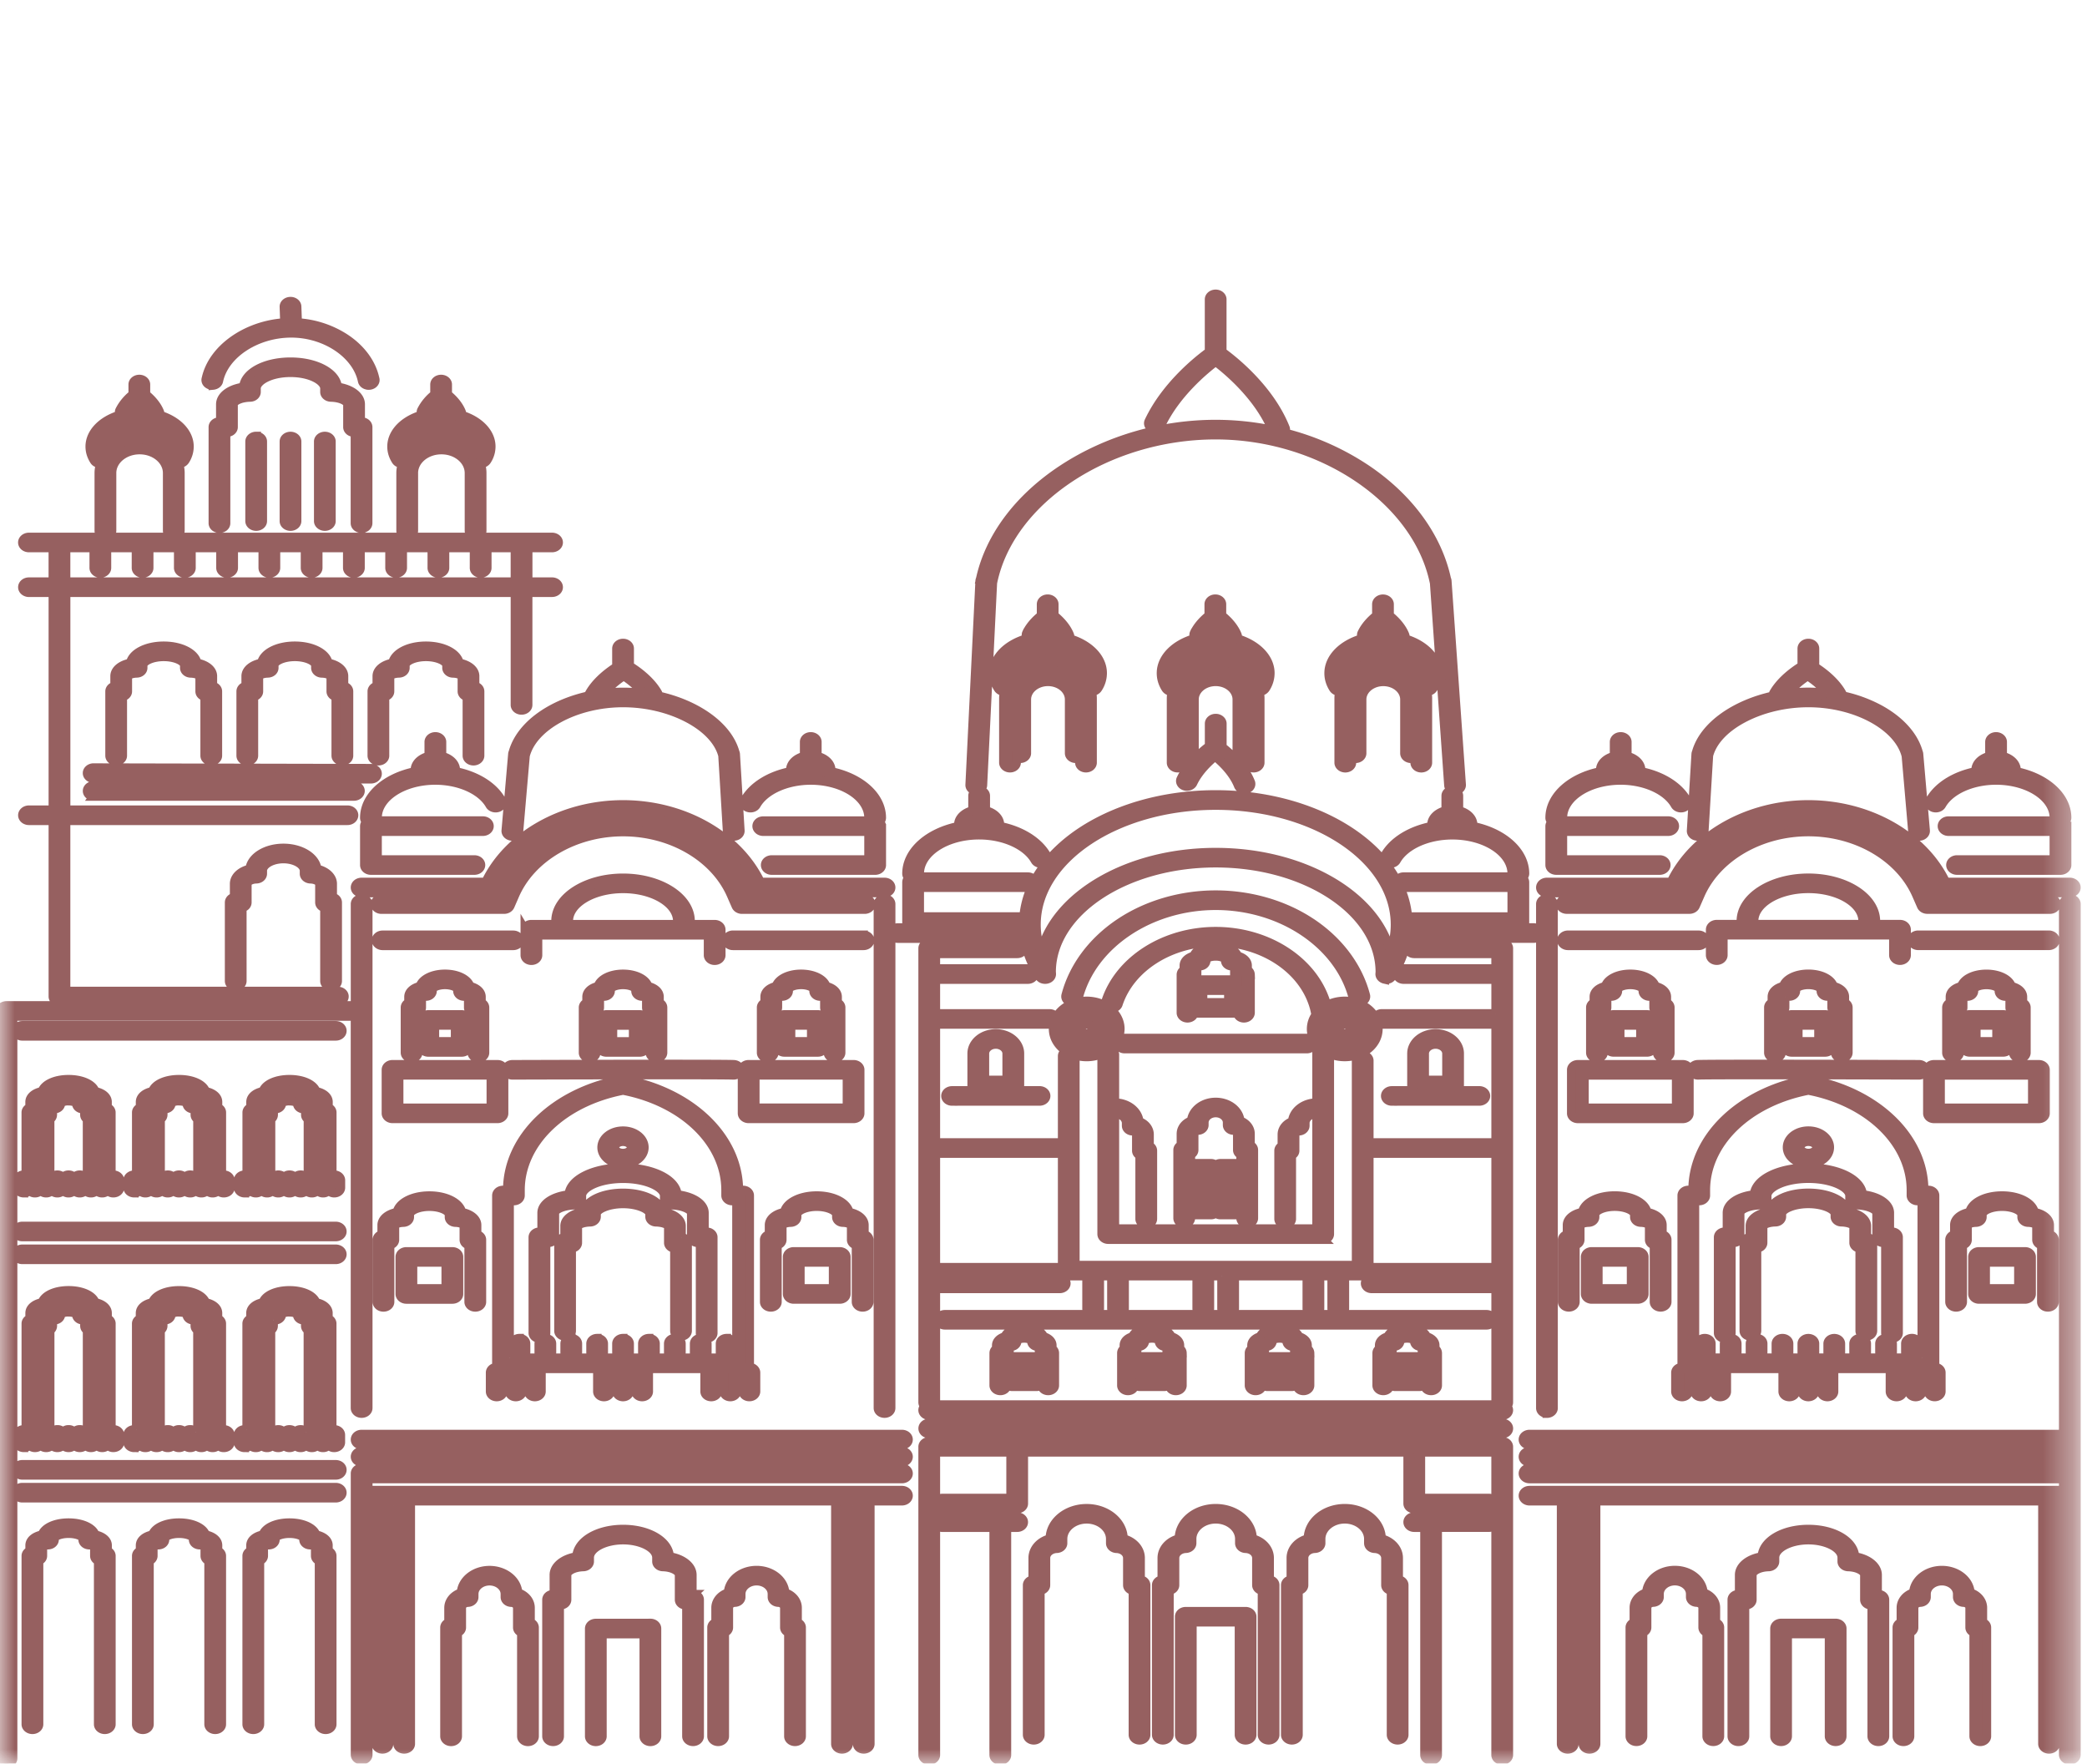 <svg width="71" height="60" viewBox="0 0 71 60" xmlns="http://www.w3.org/2000/svg" xmlns:xlink="http://www.w3.org/1999/xlink">
    <defs>
        <path id="oe3e6axgca" d="M0 0h70.636v60H0z"/>
    </defs>
    <g fill="none" fill-rule="evenodd" opacity=".9">
        <mask id="j8dlbbc9qb" fill="#fff">
            <use xlink:href="#oe3e6axgca"/>
        </mask>
        <path d="M28.108 33.554c-.077-.242-.424-.42-.853-.42-.43 0-.777.178-.854.42-.228.054-.383.191-.383.357v.2c-.07.03-.12.092-.12.163v1.536c0 .102.1.184.221.184.122 0 .22-.082.22-.184v-1.372c.071-.03.12-.092.12-.164v-.343a.324.324 0 0 1 .152-.035c.12-.002.215-.084.215-.184v-.057c0-.052.167-.154.429-.154.261 0 .428.102.428.154v.057c0 .1.096.182.215.184.08.002.132.022.152.035v.343c0 .072.049.133.12.164v1.372c0 .102.099.184.22.184.122 0 .221-.082.221-.184v-1.536c0-.07-.049-.132-.12-.163v-.2c0-.166-.155-.303-.383-.357zm-1.201 1.877h.696v-.55h-.696v.55zm-.221-.917c-.122 0-.22.082-.22.184v.917c0 .101.098.183.22.183h1.137c.122 0 .22-.082.22-.183v-.917c0-.102-.098-.184-.22-.184h-1.137zm2.69-2.71h-4.44c-.122 0-.22.083-.22.185 0 .101.098.183.22.183h4.44c.121 0 .22-.082.22-.183 0-.102-.099-.184-.22-.184zM25.69 37.69h3.128v-1.113h-3.128v1.113zm3.569.184v-1.48c0-.102-.099-.184-.22-.184h-3.57c-.122 0-.22.082-.22.183v1.481c0 .101.098.184.22.184h3.57c.121 0 .22-.083.22-.184zm7.71-3.027c.103 0 .188.07.188.156s-.085.157-.188.157c-.104 0-.188-.07-.188-.157 0-.086.084-.156.188-.156zm0 .68c.347 0 .629-.235.629-.524 0-.289-.282-.524-.629-.524-.347 0-.629.235-.629.524 0 .29.282.524.629.524zm-20.695.467c.122 0 .221-.082.221-.184v-1.536c0-.07-.049-.132-.12-.163v-.2c0-.166-.155-.303-.383-.357-.077-.242-.424-.42-.853-.42-.43 0-.777.178-.854.42-.228.054-.383.191-.383.357v.2c-.071.03-.12.092-.12.163v1.536c0 .102.1.184.22.184.123 0 .221-.082.221-.184v-1.372c.071-.03.12-.092.12-.164v-.343a.324.324 0 0 1 .152-.035c.12-.002.215-.084.215-.184v-.057c0-.052.167-.154.429-.154.261 0 .428.102.428.154v.057c0 .1.096.182.215.184.08.002.132.022.152.035v.343c0 .072.049.133.12.164v1.372c0 .102.099.184.22.184zm-2.7 1.696h3.129v-1.113h-3.129v1.113zm3.57.184v-1.48c0-.102-.099-.184-.22-.184h-3.57c-.122 0-.22.082-.22.183v1.481c0 .101.098.184.22.184h3.57c.121 0 .22-.083.22-.184zm-2.354-2.443h.697v-.55h-.697v.55zm-.22-.917c-.122 0-.22.082-.22.184v.917c0 .101.098.183.22.183h1.137c.122 0 .22-.082.22-.183v-.917c0-.102-.098-.184-.22-.184h-1.137zm-3.403-11.958c-.067-.333-.542-.583-1.137-.583-.594 0-1.07.25-1.136.583-.314.059-.531.233-.531.446v.339c-.098.018-.17.091-.17.179v2.187c0 .101.098.183.22.183s.22-.082.22-.183v-2.009c.098-.018.17-.091.17-.178v-.518c.006-.022.11-.095.309-.1.12-.002.214-.083.214-.183v-.081c0-.14.301-.297.704-.297.403 0 .704.156.704.297v.081c0 .1.095.181.215.184.198.004.302.077.308.099v.518c0 .087.073.16.17.178v2.009c0 .101.099.183.22.183.123 0 .221-.082.221-.183V23.52c0-.088-.072-.16-.17-.18v-.338c0-.213-.217-.387-.531-.446zm18.248 8.015h-4.017l-.109-.25c-.623-1.428-2.268-2.388-4.093-2.388-1.824 0-3.47.96-4.093 2.389l-.109.25h-4.016c-.122 0-.22.081-.22.183 0 .101.098.184.22.184h4.17c.093 0 .176-.049.208-.121l.161-.37c.56-1.285 2.04-2.147 3.68-2.147 1.64 0 3.118.862 3.678 2.146l.162.37c.032.073.114.122.207.122h4.17c.123 0 .221-.083.221-.184 0-.102-.098-.184-.22-.184zm-26.229-3.48h8.853c.121 0 .22-.083.22-.184 0-.102-.099-.184-.22-.184H3.187c-.122 0-.22.082-.22.184 0 .101.098.183.22.183zm18.033-4.098c.164.106.458.319.663.592a5.61 5.61 0 0 0-1.322-.005c.205-.27.496-.482.659-.587zm-3.767 2.604a.16.16 0 0 0-.015.053l-.226 2.604c-.009.101.083.19.204.197h.016c.115 0 .211-.074.22-.17l.223-2.576.001-.003c.258-1.005 1.716-1.792 3.321-1.792.79 0 1.578.188 2.218.528.633.336 1.048.784 1.171 1.263l.156 2.576c.006.101.11.18.231.174.122-.005.216-.091.21-.193l-.158-2.604a.154.154 0 0 0-.015-.056c-.246-.895-1.302-1.637-2.616-1.925a.156.156 0 0 0-.02-.107c-.266-.46-.765-.793-.956-.91v-.593c0-.102-.099-.184-.22-.184-.123 0-.221.082-.221.184v.622c-.231.146-.727.5-.96.972l-.006.016c-.444.1-.865.253-1.237.456-.697.38-1.165.9-1.321 1.468zm10.13.47c.135 0 .238.062.25.12a3.559 3.559 0 0 0-.5 0c.01-.058.114-.12.25-.12zm-2.144 1.403c.11.043.241.004.293-.088.285-.5 1.029-.836 1.85-.836 1.087 0 1.971.572 1.971 1.275 0 .036.013.07.036.1h-3.622c-.122 0-.22.081-.22.183 0 .101.098.184.22.184h3.586v.956h-3.297c-.122 0-.22.082-.22.183 0 .102.098.184.22.184h3.518c.121 0 .22-.082.22-.184v-1.323a.173.173 0 0 0-.081-.142.173.173 0 0 0 .081-.141c0-.744-.73-1.374-1.729-1.575a.154.154 0 0 0 .01-.049c0-.219-.198-.405-.472-.47v-.487c0-.101-.099-.184-.22-.184-.122 0-.22.083-.22.184v.486c-.274.066-.472.252-.472.471 0 .017.003.032.008.047-.707.14-1.288.495-1.565.98-.052.092-.005.202.105.246zm-10.627-1.403c.136 0 .239.062.25.12a3.609 3.609 0 0 0-.5 0c.011-.058.114-.12.25-.12zm0 .479c.821 0 1.565.336 1.85.836.052.092.184.131.294.088.11-.044.157-.154.104-.245-.276-.486-.858-.84-1.565-.98a.154.154 0 0 0 .008-.048c0-.219-.197-.405-.47-.47v-.487c0-.101-.1-.184-.221-.184-.122 0-.22.083-.22.184v.486c-.274.066-.472.252-.472.471 0 .017.004.033.009.049-.998.2-1.729.83-1.729 1.575 0 .057.032.108.082.141a.173.173 0 0 0-.082.142v1.323c0 .102.099.184.22.184h3.519c.122 0 .22-.082.22-.184 0-.101-.098-.183-.22-.183H12.84v-.956h3.587c.121 0 .22-.083.22-.184 0-.102-.099-.184-.22-.184h-3.622a.161.161 0 0 0 .035-.1c0-.702.884-1.274 1.97-1.274zm-8.105-3.99c-.067-.333-.542-.583-1.136-.583-.595 0-1.07.25-1.137.583-.313.059-.53.233-.53.446v.339c-.098.018-.171.091-.171.179v2.187c0 .101.099.183.22.183.122 0 .22-.082.22-.183v-2.009c.098-.018.171-.091.171-.178v-.518c.006-.022.11-.095.308-.1.12-.002.215-.083.215-.183v-.081c0-.14.301-.297.704-.297.403 0 .704.156.704.297v.081c0 .1.095.181.214.184.199.004.303.077.309.099v.518c0 .087.072.16.17.178v2.009c0 .101.099.183.22.183.122 0 .22-.082.22-.183V23.52c0-.088-.072-.16-.17-.18v-.338c0-.213-.217-.387-.53-.446zm-3.52 3.56c-.121 0-.22.082-.22.183 0 .102.098.184.22.185l9.433.02c.122 0 .22-.082.221-.183 0-.101-.098-.184-.22-.184l-9.433-.02zm14.271 5.689h-4.44c-.121 0-.22.082-.22.184 0 .101.099.183.22.183h4.44c.122 0 .22-.082.22-.183 0-.102-.098-.184-.22-.184zm-1.83-9.249c-.067-.333-.542-.583-1.136-.583-.595 0-1.07.25-1.137.583-.314.059-.531.233-.531.446v.339c-.098.018-.17.091-.17.179v2.187c0 .101.098.183.22.183s.22-.082.22-.183v-2.009c.098-.018.171-.091.171-.178v-.518c.006-.022.11-.095.308-.1.12-.002.215-.083.215-.183v-.081c0-.14.3-.297.704-.297.403 0 .704.156.704.297v.081c0 .1.095.181.214.184.199.004.303.077.309.099v.518c0 .087.072.16.17.178v2.009c0 .101.099.183.22.183.122 0 .22-.082.22-.183V23.52c0-.088-.072-.16-.17-.18v-.338c0-.213-.217-.387-.53-.446zm9.093 22.97c-.122 0-.22.083-.22.184v.296c0 .102.098.184.22.184s.22-.082.22-.184v-.296c0-.101-.098-.183-.22-.183zm-2.643 0c-.122 0-.22.083-.22.184v.296c0 .102.098.184.22.184s.22-.082.22-.184v-.296c0-.101-.098-.183-.22-.183zm1.104-3.43v-.391c0-.233-.266-.423-.645-.48-.069-.365-.633-.64-1.34-.64-.707 0-1.27.275-1.34.64-.379.057-.645.247-.645.48v.39c-.115.006-.207.086-.207.184v2.995c0 .101.099.183.22.183.122 0 .22-.082.22-.183v-2.811c.117-.006.208-.086.208-.184v-.574c.006-.028.149-.124.423-.13.12-.002.215-.084.215-.183v-.09c0-.162.396-.35.906-.35s.907.188.907.35v.09c0 .1.095.181.215.183.274.006.416.102.422.13v.574c0 .098.092.178.208.184v2.81c0 .102.098.184.22.184s.22-.082.22-.183v-2.995c0-.098-.091-.178-.207-.183zm-.223 3.43c-.122 0-.22.083-.22.184v.296c0 .102.098.184.22.184s.22-.082.22-.184v-.296c0-.101-.098-.183-.22-.183zm-1.762 0c-.122 0-.22.083-.22.184v.296c0 .102.098.184.22.184s.22-.082.22-.184v-.296c0-.101-.098-.183-.22-.183zm-3.524 0c-.122 0-.22.083-.22.184v.296c0 .102.098.184.22.184s.22-.082.22-.184v-.296c0-.101-.098-.183-.22-.183zm6.167 0c-.122 0-.22.083-.22.184v.296c0 .102.098.184.22.184s.22-.082.22-.184v-.296c0-.101-.098-.183-.22-.183zm-4.405 0c-.122 0-.22.083-.22.184v.296c0 .102.098.184.22.184s.22-.082.22-.184v-.296c0-.101-.098-.183-.22-.183zm.881 0c-.122 0-.22.083-.22.184v.296c0 .102.098.184.22.184s.22-.082.22-.184v-.296c0-.101-.098-.183-.22-.183zm-1.762 0c-.122 0-.22.083-.22.184v.296c0 .102.098.184.22.184s.22-.082.22-.184v-.296c0-.101-.098-.183-.22-.183zm2.295-10.095h.696v-.55h-.696v.55zm-.22-.917c-.122 0-.221.082-.221.184v.917c0 .101.099.183.22.183h1.138c.122 0 .22-.082.22-.183v-.917c0-.102-.098-.184-.22-.184h-1.138zm3.413 7.393h-.08v-.645c0-.31-.383-.56-.92-.621-.039-.516-.835-.914-1.845-.914s-1.806.398-1.844.914c-.538.061-.921.311-.921.621v.645h-.08c-.121 0-.22.082-.22.184v3.255c0 .102.099.184.22.184.122 0 .221-.082.221-.184v-3.072h.08c.12 0 .22-.082.22-.183v-.829c0-.104.274-.26.704-.268.12-.003.215-.084.215-.184v-.13c0-.277.577-.586 1.405-.586.828 0 1.405.309 1.405.586v.13c0 .1.096.181.216.184.43.008.704.164.704.268v.829c0 .101.099.183.22.183h.08v3.072c0 .102.098.184.22.184.121 0 .22-.082.22-.184v-3.255c0-.102-.099-.184-.22-.184zm9.461-6.068c0-.172.169-.312.375-.312.207 0 .375.14.375.312v.902h-.75v-.902zm-1.112 1.626h2.975c.122 0 .22-.082.22-.183 0-.102-.098-.184-.22-.184h-.823c.088-.025.151-.093.151-.174V35.84c0-.374-.366-.68-.816-.68-.45 0-.816.306-.816.68v1.085c0 .081.064.15.151.174h-.822c-.122 0-.22.082-.22.184 0 .101.098.183.22.183zm-11.195 1.371c.155 0 .281.089.281.197 0 .109-.126.197-.281.197-.156 0-.282-.088-.282-.197 0-.108.126-.197.282-.197zm0 .762c.398 0 .722-.253.722-.565 0-.311-.324-.564-.722-.564-.399 0-.723.253-.723.564 0 .312.324.565.723.565zm-3.98-3.204c0 .101.1.183.22.183h.002c2.455-.008 7.183-.018 7.5 0h.016c.115 0 .212-.074.22-.171.007-.102-.084-.19-.206-.196-.413-.023-7.242-.001-7.532 0-.122 0-.22.083-.22.184zm5.117-.4c.122 0 .22-.082.22-.184v-1.536c0-.07-.048-.132-.12-.163v-.2c0-.166-.154-.303-.382-.357-.077-.242-.424-.42-.854-.42s-.777.178-.853.42c-.228.054-.383.19-.383.357v.2c-.071.03-.12.092-.12.163v1.536c0 .102.099.184.22.184.122 0 .22-.082.22-.184v-1.372c.072-.03.12-.092.12-.164v-.343a.324.324 0 0 1 .153-.035c.12-.002.215-.084.215-.184v-.057c0-.052.167-.154.428-.154.262 0 .429.102.429.154v.057c0 .1.095.182.215.184.079.002.131.022.152.035v.343c0 .072.048.133.12.164v1.372c0 .102.098.184.22.184zm26.132-.155c0-.172.168-.312.375-.312s.375.14.375.312v.902h-.75v-.902zm-1.113 1.626h2.976c.121 0 .22-.082.22-.183 0-.102-.099-.184-.22-.184h-.823c.087-.025.15-.093.15-.174V35.84c0-.374-.365-.68-.815-.68-.45 0-.816.306-.816.68v1.085c0 .081.064.15.151.174h-.823c-.121 0-.22.082-.22.184 0 .101.099.183.22.183zm-33.305 6.37h1.123v-.893h-1.123v.893zm-.22-1.26c-.122 0-.22.082-.22.183v1.26c0 .102.098.184.22.184h1.564c.122 0 .22-.082.22-.183v-1.26c0-.102-.098-.184-.22-.184h-1.564zm2.344 1.896c.121 0 .22-.082.22-.183v-2.112c0-.085-.07-.157-.164-.178v-.322c0-.207-.21-.377-.514-.435-.069-.323-.529-.564-1.104-.564-.575 0-1.036.241-1.104.564-.304.058-.514.228-.514.435v.322c-.095.021-.164.093-.164.178v2.112c0 .101.098.183.22.183s.22-.082.22-.183v-1.934c.095-.02.165-.093.165-.178v-.498c.009-.023.111-.087.29-.091.12-.003.215-.084.215-.184v-.078c0-.133.287-.28.672-.28.384 0 .672.147.672.28v.078c0 .1.095.181.215.184.179.004.281.068.29.089v.5c0 .085.07.157.164.178v1.934c0 .101.099.183.22.183zm1.162 1.722v-5.34h.15c.122 0 .221-.083.221-.184v-.18c0-1.607 1.434-2.997 3.493-3.396 2.06.399 3.493 1.79 3.493 3.395v.18c0 .102.099.185.22.185h.151v5.34h-7.728zm7.942.502v.64c0 .102.099.184.22.184.122 0 .221-.082.221-.183v-.641c0-.101-.099-.184-.22-.184-.03 0-.06.005-.086.015a.218.218 0 0 0 .027-.019.17.17 0 0 0 .065-.13V40.67c0-.102-.099-.184-.22-.184h-.15c-.003-1.79-1.6-3.336-3.887-3.76a.264.264 0 0 0-.096 0c-2.286.424-3.884 1.97-3.886 3.76h-.15c-.122 0-.22.082-.22.184v5.708c0 .061.036.115.091.149a.258.258 0 0 0-.085-.015c-.122 0-.22.083-.22.184v.64c0 .102.098.184.22.184s.22-.082.22-.183v-.641a.176.176 0 0 0-.091-.148c.026.009.055.014.085.014h.285a.17.17 0 0 0-.07.134v.64c0 .102.098.184.22.184s.22-.082.22-.183v-.641a.17.17 0 0 0-.07-.134h.35a.17.17 0 0 0-.071.134v.64c0 .102.099.184.22.184.122 0 .22-.082.22-.183v-.641a.17.17 0 0 0-.07-.134h2.051a.17.17 0 0 0-.07.134v.64c0 .102.098.184.22.184s.22-.082.22-.183v-.641a.17.17 0 0 0-.07-.134h.35a.17.17 0 0 0-.071.134v.64c0 .102.098.184.22.184s.22-.082.22-.183v-.641a.17.17 0 0 0-.07-.134h.35a.17.17 0 0 0-.071.134v.64c0 .102.099.184.22.184.122 0 .221-.082.221-.183v-.641a.17.17 0 0 0-.07-.134h2.05a.17.17 0 0 0-.07.134v.64c0 .102.098.184.22.184s.22-.082.22-.183v-.641a.17.17 0 0 0-.07-.134h.35a.17.17 0 0 0-.071.134v.64c0 .102.099.184.22.184.122 0 .22-.082.22-.183v-.641a.17.17 0 0 0-.07-.134h.285a.26.26 0 0 0 .086-.015.176.176 0 0 0-.092.149zm-5.929-15.358c0-.608.83-1.103 1.851-1.103 1.02 0 1.851.495 1.851 1.103 0 .04.016.077.043.107h-3.787a.163.163 0 0 0 .042-.107zm-1.486.29v.866c0 .102.098.184.22.184s.22-.082.22-.184v-.681h5.794v.681c0 .102.099.184.22.184.122 0 .22-.082.22-.184v-.865c0-.102-.098-.184-.22-.184h-.867a.163.163 0 0 0 .042-.107c0-.811-1.028-1.47-2.292-1.47-1.264 0-2.292.659-2.292 1.47 0 .04.016.077.042.107h-.867c-.122 0-.22.082-.22.184zm12.824 17.746H12.303c-.122 0-.22.082-.22.184 0 .101.098.184.22.184h18.381c.122 0 .22-.083.22-.184 0-.102-.098-.184-.22-.184zm-19.262-6.886H.76c-.122 0-.22.082-.22.184 0 .101.098.183.22.183h10.662c.122 0 .22-.082.22-.183 0-.102-.098-.184-.22-.184zm0-.777H.76c-.122 0-.22.082-.22.184 0 .101.098.183.22.183h10.662c.122 0 .22-.082.22-.183 0-.102-.098-.184-.22-.184zm30.954 13.105h-2.034c-.122 0-.22.082-.22.183v4.017c0 .101.098.183.22.183s.22-.082.22-.183v-3.833h1.594v3.833c0 .101.098.183.22.183s.22-.082.22-.183v-4.017c0-.101-.098-.183-.22-.183zm-11.692-6.026H12.303c-.122 0-.22.082-.22.184 0 .101.098.184.22.184h18.381c.122 0 .22-.083.22-.184 0-.102-.098-.184-.22-.184zm8.116 4.953v-.74c0-.31-.243-.57-.582-.657-.006-.57-.564-1.032-1.249-1.032-.685 0-1.243.462-1.248 1.032-.34.086-.582.348-.582.656v.741c-.107.013-.19.09-.19.182v5.09c0 .102.1.184.221.184.122 0 .22-.082.22-.183v-4.91c.108-.012.19-.088.19-.181v-.923c0-.172.163-.312.37-.32.118-.003.212-.084.212-.183v-.145c0-.37.362-.673.807-.673.446 0 .808.302.808.673v.145c0 .099.093.18.211.184.208.007.37.147.37.32v.922c0 .093.083.17.19.182v4.909c0 .101.099.183.22.183.122 0 .22-.082.22-.183v-5.091c0-.093-.081-.17-.188-.182zm-32.137-5.02a.23.23 0 0 0-.19-.092.23.23 0 0 0-.191.093.23.23 0 0 0-.19-.093.23.23 0 0 0-.191.093.23.23 0 0 0-.191-.093.23.23 0 0 0-.19.093.2.2 0 0 0-.066-.06.153.153 0 0 0 .005-.038v-3.369a.176.176 0 0 0 .09-.148v-.193a.304.304 0 0 1 .06-.007c.12-.002.215-.084.215-.184V44.7a.477.477 0 0 1 .267-.062c.15 0 .241.042.267.062v.024c0 .1.095.182.215.184.025 0 .045.003.06.007v.193c0 .06.036.115.09.148v3.369c0 .013.002.025.005.037a.201.201 0 0 0-.065.06zM6.09 44.27c.112 0 .206.04.28.095a.509.509 0 0 0-.28-.086.51.51 0 0 0-.28.086.463.463 0 0 1 .28-.095zm.906.041c-.083-.24-.445-.41-.906-.41-.46 0-.823.17-.906.41-.249.051-.415.187-.415.358v.191c-.077.03-.13.093-.13.168v3.614a.257.257 0 0 0-.073-.011c-.122 0-.22.082-.22.184v.25c0 .102.098.185.22.185a.23.23 0 0 0 .19-.093.23.23 0 0 0 .191.093.23.23 0 0 0 .19-.093.23.23 0 0 0 .191.093.23.23 0 0 0 .19-.093.23.23 0 0 0 .191.093.23.23 0 0 0 .19-.093.23.23 0 0 0 .191.093.23.23 0 0 0 .19-.093.23.23 0 0 0 .191.093.23.23 0 0 0 .19-.093.23.23 0 0 0 .191.093.23.23 0 0 0 .19-.093.23.23 0 0 0 .191.093.23.23 0 0 0 .19-.093.23.23 0 0 0 .191.093c.122 0 .22-.083.22-.184v-.251c0-.102-.098-.184-.22-.184a.257.257 0 0 0-.073.011v-3.614c0-.075-.053-.139-.13-.168v-.19c0-.172-.166-.308-.415-.359zm27.608 7.287h-2.538c-.121 0-.22.082-.22.184 0 .101.099.184.22.184h1.837a.176.176 0 0 0-.093.149v7.588c0 .101.1.183.221.183.122 0 .22-.082.22-.183v-7.588a.176.176 0 0 0-.092-.15h.445c.122 0 .22-.082.22-.183 0-.102-.098-.184-.22-.184zm-24.186-2.874a.23.23 0 0 0-.19-.093.23.23 0 0 0-.19.093.23.23 0 0 0-.191-.093.23.23 0 0 0-.19.093.23.23 0 0 0-.191-.093.23.23 0 0 0-.19.093.201.201 0 0 0-.066-.06.155.155 0 0 0 .004-.038v-3.369a.176.176 0 0 0 .09-.148v-.193a.304.304 0 0 1 .06-.007c.12-.002.216-.084.216-.184V44.7a.477.477 0 0 1 .267-.062c.15 0 .241.042.267.062v.024c0 .1.095.182.215.184.024 0 .045.003.06.007v.193c0 .06.036.115.09.148v3.369c0 .013.002.025.005.037a.201.201 0 0 0-.066.06zm-.571-4.454c.112 0 .206.04.28.095a.51.51 0 0 0-.28-.086.51.51 0 0 0-.28.086.463.463 0 0 1 .28-.095zm.905.041c-.083-.24-.444-.41-.905-.41s-.823.17-.906.41c-.25.051-.415.187-.415.358v.191c-.077.03-.13.093-.13.168v3.614a.257.257 0 0 0-.073-.011c-.122 0-.22.082-.22.184v.25c0 .102.098.185.22.185a.23.23 0 0 0 .19-.093.23.23 0 0 0 .19.093.23.23 0 0 0 .191-.093.23.23 0 0 0 .19.093.23.23 0 0 0 .191-.093.23.23 0 0 0 .19.093.23.23 0 0 0 .191-.093.23.23 0 0 0 .19.093.23.23 0 0 0 .191-.093.23.23 0 0 0 .19.093.23.23 0 0 0 .191-.093.23.23 0 0 0 .19.093.23.23 0 0 0 .191-.093.23.23 0 0 0 .19.093.23.23 0 0 0 .191-.093.23.23 0 0 0 .19.093c.123 0 .221-.083.221-.184v-.251c0-.102-.098-.184-.22-.184a.257.257 0 0 0-.074.011v-3.614c0-.075-.053-.139-.129-.168v-.19c0-.172-.166-.308-.416-.359zm11.372 10.907H20.27c-.122 0-.22.082-.22.184v3.665c0 .101.098.184.22.184s.22-.083.22-.184v-3.481h1.416v3.48c0 .102.099.185.22.185.122 0 .22-.083.22-.184V55.4c0-.102-.098-.184-.22-.184zm-4.08-.021v-.5c0-.235-.174-.435-.423-.514-.027-.425-.45-.764-.967-.764-.516 0-.94.34-.966.764-.25.08-.424.28-.424.514v.5c-.08.027-.138.093-.138.17v3.7c0 .101.1.184.22.184.123 0 .221-.083.221-.184v-3.53c.081-.027.138-.093.138-.17v-.67c0-.098.093-.178.211-.182.118-.004.212-.085.212-.184v-.105c0-.242.236-.44.526-.44.29 0 .527.198.527.44v.105c0 .099.093.18.212.184.118.004.21.084.21.182v.67c0 .077.058.143.138.17v3.53c0 .101.1.184.22.184.123 0 .221-.083.221-.184v-3.7c0-.077-.056-.143-.137-.17zM10.42 40.06a.23.23 0 0 0-.19-.093.23.23 0 0 0-.19.093.23.23 0 0 0-.191-.093.23.23 0 0 0-.19.093.23.23 0 0 0-.191-.093.23.23 0 0 0-.19.093.201.201 0 0 0-.066-.06.155.155 0 0 0 .004-.038v-1.887a.176.176 0 0 0 .09-.148v-.193a.299.299 0 0 1 .06-.007c.12-.003.216-.084.216-.184v-.024a.477.477 0 0 1 .267-.062c.15 0 .241.041.267.062v.024c0 .1.095.181.215.184.024 0 .045.003.06.007v.193c0 .06.036.114.09.148v1.887c0 .013.002.026.005.038a.201.201 0 0 0-.066.06zm-.571-2.972c.112 0 .205.04.28.095a.51.51 0 0 0-.28-.086.51.51 0 0 0-.28.086.463.463 0 0 1 .28-.095zm.905.04c-.083-.24-.444-.41-.905-.41s-.823.17-.906.41c-.25.051-.415.188-.415.359v.19c-.077.03-.13.094-.13.168v2.134a.259.259 0 0 0-.073-.012c-.122 0-.22.083-.22.184v.251c0 .102.098.184.22.184a.23.23 0 0 0 .19-.093.23.23 0 0 0 .19.093.23.23 0 0 0 .191-.093.23.23 0 0 0 .19.093.23.23 0 0 0 .191-.093.23.23 0 0 0 .19.093.23.23 0 0 0 .191-.093.23.23 0 0 0 .19.093.23.23 0 0 0 .191-.093.23.23 0 0 0 .19.093.23.23 0 0 0 .191-.093.23.23 0 0 0 .19.093.23.23 0 0 0 .191-.093.23.23 0 0 0 .19.093.23.23 0 0 0 .191-.093.23.23 0 0 0 .19.093c.123 0 .221-.082.221-.184v-.25c0-.102-.098-.185-.22-.185a.259.259 0 0 0-.074.012v-2.134c0-.074-.053-.138-.129-.167v-.191c0-.171-.166-.308-.416-.358zm.67-2.244H.76c-.122 0-.22.082-.22.183 0 .102.098.184.22.184h10.662c.122 0 .22-.082.22-.184 0-.101-.098-.183-.22-.183zM2.905 40.06a.23.23 0 0 0-.19-.093.23.23 0 0 0-.191.093.23.23 0 0 0-.19-.093.23.23 0 0 0-.191.093.23.23 0 0 0-.19-.093.23.23 0 0 0-.191.093.201.201 0 0 0-.066-.06.155.155 0 0 0 .005-.038v-1.887a.176.176 0 0 0 .09-.148v-.193a.298.298 0 0 1 .06-.007c.12-.003.215-.084.215-.184v-.024a.477.477 0 0 1 .267-.062c.15 0 .242.041.267.062v.024c0 .1.096.181.216.184.024 0 .044.003.06.007v.193c0 .06.035.114.09.148v1.887c0 .013.001.026.004.038a.201.201 0 0 0-.065.06zm-.572-2.972c.112 0 .206.04.28.095a.51.51 0 0 0-.28-.086c-.1 0-.195.03-.28.086a.463.463 0 0 1 .28-.095zm.906.04c-.083-.24-.445-.41-.906-.41-.46 0-.822.17-.905.41-.25.051-.416.188-.416.359v.19c-.076.03-.13.094-.13.168v2.134a.258.258 0 0 0-.073-.012c-.122 0-.22.083-.22.184v.251c0 .102.098.184.22.184a.23.23 0 0 0 .19-.093.23.23 0 0 0 .191.093.23.23 0 0 0 .19-.093.23.23 0 0 0 .191.093.23.23 0 0 0 .19-.093.23.23 0 0 0 .191.093.23.23 0 0 0 .19-.093.23.23 0 0 0 .191.093.23.23 0 0 0 .19-.093.23.23 0 0 0 .191.093.23.23 0 0 0 .19-.093.23.23 0 0 0 .191.093.23.23 0 0 0 .19-.093.23.23 0 0 0 .191.093.23.23 0 0 0 .19-.093.23.23 0 0 0 .191.093c.122 0 .22-.082.22-.184v-.25c0-.102-.098-.185-.22-.185a.258.258 0 0 0-.073.012v-2.134c0-.074-.053-.138-.13-.167v-.191c0-.171-.166-.308-.415-.358zM30.684 50.31c.122 0 .22-.082.22-.184 0-.101-.098-.184-.22-.184H12.303c-.122 0-.22.083-.22.184v9.567c0 .101.098.184.22.184s.22-.083.22-.184v-8.628h.412c-.084.025-.145.092-.145.172v8.087c0 .101.098.183.22.183s.22-.082.22-.183v-8.087c0-.08-.06-.147-.145-.172h.59c-.085.025-.146.092-.146.172v8.087c0 .101.1.183.22.183.123 0 .221-.082.221-.183v-8.087c0-.08-.06-.147-.146-.172H28.57c-.085.025-.146.092-.146.172v8.087c0 .101.099.183.22.183.122 0 .221-.082.221-.183v-8.087c0-.08-.06-.147-.146-.172h.59c-.084.025-.145.092-.145.172v8.087c0 .101.099.183.22.183.122 0 .22-.082.22-.183v-8.087c0-.08-.06-.147-.145-.172h1.225c.122 0 .22-.083.22-.184 0-.101-.098-.184-.22-.184h-18.16v-.387h18.16zM6.663 40.06a.23.23 0 0 0-.19-.093.23.23 0 0 0-.191.093.23.23 0 0 0-.19-.093.23.23 0 0 0-.191.093.23.23 0 0 0-.191-.093.23.23 0 0 0-.19.093.201.201 0 0 0-.066-.06.153.153 0 0 0 .005-.038v-1.887a.176.176 0 0 0 .09-.148v-.193a.299.299 0 0 1 .06-.007c.12-.003.215-.084.215-.184v-.024a.478.478 0 0 1 .267-.062c.15 0 .241.041.267.062v.024c0 .1.095.181.215.184.025 0 .045.003.06.007v.193c0 .06.036.114.09.148v1.887c0 .013.002.026.005.038a.201.201 0 0 0-.065.06zm-.572-2.972c.112 0 .206.04.28.095a.51.51 0 0 0-.28-.086.51.51 0 0 0-.28.086.463.463 0 0 1 .28-.095zm.906.04c-.083-.24-.445-.41-.906-.41-.46 0-.823.17-.906.41-.249.051-.415.188-.415.359v.19c-.077.03-.13.094-.13.168v2.134a.258.258 0 0 0-.073-.012c-.122 0-.22.083-.22.184v.251c0 .102.098.184.22.184a.23.23 0 0 0 .19-.093.23.23 0 0 0 .191.093.23.23 0 0 0 .19-.093.23.23 0 0 0 .191.093.23.23 0 0 0 .19-.093.23.23 0 0 0 .191.093.23.23 0 0 0 .19-.093.23.23 0 0 0 .191.093.23.23 0 0 0 .19-.093.23.23 0 0 0 .191.093.23.23 0 0 0 .19-.093.23.23 0 0 0 .191.093.23.23 0 0 0 .19-.093.23.23 0 0 0 .191.093.23.23 0 0 0 .19-.093.23.23 0 0 0 .191.093c.122 0 .22-.082.22-.184v-.25c0-.102-.098-.185-.22-.185a.259.259 0 0 0-.073.012v-2.134c0-.074-.053-.138-.13-.167v-.191c0-.171-.166-.308-.415-.358zm20.132 18.068v-.5c0-.235-.174-.435-.424-.514-.026-.425-.45-.764-.966-.764s-.94.34-.966.764c-.25.08-.424.28-.424.514v.5c-.081.027-.138.093-.138.17v3.7c0 .101.099.184.22.184.122 0 .221-.083.221-.184v-3.53c.08-.027.138-.093.138-.17v-.67c0-.098.092-.178.21-.182.119-.004.212-.085.212-.184v-.105c0-.242.237-.44.527-.44.29 0 .527.198.527.44v.105c0 .099.093.18.211.184.119.004.211.084.211.182v.67c0 .077.057.143.138.17v3.53c0 .101.099.184.22.184.122 0 .221-.083.221-.184v-3.7c0-.077-.057-.143-.138-.17zm-3.55-.96h-.03v-.658c0-.3-.326-.553-.771-.623-.027-.526-.712-.934-1.58-.934-.87 0-1.554.408-1.581.934-.446.07-.77.322-.77.623v.659h-.031c-.122 0-.22.082-.22.183v4.646c0 .101.098.184.22.184s.22-.083.22-.184v-4.462h.03c.122 0 .221-.082.221-.184v-.842c0-.124.228-.267.556-.275.119-.003.214-.084.214-.184v-.132c0-.324.522-.598 1.14-.598.618 0 1.14.274 1.14.598v.132c0 .1.095.181.215.184.327.008.555.151.555.275v.842c0 .102.099.184.22.184h.03v4.462c0 .101.1.184.221.184.122 0 .22-.083.22-.184V54.42c0-.101-.098-.183-.22-.183zm-14.864-39.4c-.122 0-.22.083-.22.184v2.706c0 .101.098.183.22.183s.22-.082.22-.183V15.02c0-.101-.098-.183-.22-.183zm42.39 33.575H31.614c-.122 0-.22.082-.22.183 0 .102.098.184.22.184h19.493c.121 0 .22-.082.22-.184 0-.101-.099-.183-.22-.183zM4.75 14.846c.526 0 .97.23 1.095.542-.253-.273-.65-.45-1.095-.45-.446 0-.842.177-1.096.45.125-.311.569-.542 1.096-.542zm0-.456c.441 0 .83.147 1.053.37a2 2 0 0 0-1.053-.282 2 2 0 0 0-1.054.282c.223-.223.612-.37 1.054-.37zm-.01-.634c.073.069.16.164.225.276a2.442 2.442 0 0 0-.452.002 1.22 1.22 0 0 1 .227-.278zm-1.317 2.01a.973.973 0 0 0-.057.326v1.962c0 .101.099.184.22.184.122 0 .221-.083.221-.184v-1.962c0-.434.423-.786.943-.786s.942.352.942.786v1.962c0 .101.099.184.22.184.123 0 .221-.083.221-.184v-1.962a.973.973 0 0 0-.056-.326l.023.001a.23.23 0 0 0 .194-.097.872.872 0 0 0 .147-.478c0-.477-.414-.887-1.007-1.07a.154.154 0 0 0-.002-.108c-.113-.281-.347-.496-.472-.596v-.337c0-.101-.099-.183-.22-.183-.122 0-.22.082-.22.183v.337a1.623 1.623 0 0 0-.448.539.156.156 0 0 0 .016.158c-.605.179-1.03.594-1.03 1.077 0 .166.05.327.147.478.043.067.13.104.218.096zm47.683 33.269H31.613c-.122 0-.22.082-.22.183v10.484c0 .101.098.183.22.183.121 0 .22-.082.22-.183v-10.3h2.602a.165.165 0 0 0-.05.116v1.447h-2.318c-.121 0-.22.082-.22.184 0 .101.099.183.22.183h2.538c.122 0 .22-.082.22-.183v-1.631a.165.165 0 0 0-.05-.116h13.168a.165.165 0 0 0-.05.116v1.63c0 .102.098.184.22.184h2.538c.122 0 .22-.082.22-.183 0-.102-.098-.184-.22-.184h-2.317v-1.447a.165.165 0 0 0-.05-.116h2.601v10.3c0 .101.099.183.22.183.122 0 .221-.082.221-.183V49.218c0-.101-.099-.183-.22-.183zm-36.09-34.19c.527 0 .97.232 1.096.543-.253-.273-.65-.45-1.095-.45-.446 0-.842.177-1.096.45.125-.311.569-.542 1.096-.542zm0-.455c.442 0 .831.147 1.054.37a2 2 0 0 0-1.053-.282 2 2 0 0 0-1.054.282c.223-.223.612-.37 1.054-.37zm-.01-.634c.074.069.162.164.226.276a2.442 2.442 0 0 0-.452.002c.064-.113.153-.209.227-.278zm-1.316 2.01a.973.973 0 0 0-.057.326v1.962c0 .101.099.184.22.184.122 0 .221-.083.221-.184v-1.962c0-.434.423-.786.943-.786s.942.352.942.786v1.962c0 .101.1.184.22.184.123 0 .221-.083.221-.184v-1.962a.973.973 0 0 0-.056-.326l.023.001a.23.23 0 0 0 .194-.097.872.872 0 0 0 .147-.478c0-.477-.414-.887-1.007-1.07a.154.154 0 0 0-.002-.108c-.113-.281-.347-.496-.472-.596v-.337c0-.101-.099-.183-.22-.183-.122 0-.22.082-.22.183v.337a1.624 1.624 0 0 0-.448.539.156.156 0 0 0 .016.158c-.605.179-1.03.594-1.03 1.077 0 .166.05.327.147.478.043.067.13.104.218.096zM12.3 17.98c.122 0 .22-.082.22-.183V14.53c0-.102-.098-.184-.22-.184h-.034v-.59c0-.29-.324-.525-.783-.59-.04-.483-.729-.856-1.6-.856-.871 0-1.56.373-1.6.857-.458.064-.783.299-.783.589v.59h-.034c-.122 0-.22.082-.22.184v3.268c0 .101.098.183.22.183s.22-.082.22-.183v-3.085h.035c.121 0 .22-.082.22-.183v-.774c0-.095.216-.231.567-.239.12-.002.214-.084.214-.183v-.122c0-.253.477-.535 1.161-.535s1.16.282 1.16.535v.122c0 .1.096.18.216.183.35.008.566.144.566.239v.774c0 .101.099.183.22.183h.035v3.085c0 .101.098.183.22.183zM7.247 13.11c.098-.009.177-.07.194-.151.19-.91 1.273-1.624 2.468-1.624 1.165 0 2.227.713 2.416 1.624.017.08.096.142.194.15l.002.001.024.001c.111 0 .206-.07.218-.165a.153.153 0 0 0-.007-.067c-.114-.524-.467-1.007-.994-1.36a3.333 3.333 0 0 0-1.639-.544l-.02-.547c-.003-.102-.105-.182-.226-.178-.122.003-.218.087-.214.189l.019.536c-1.303.085-2.448.888-2.671 1.901a.155.155 0 0 0-.007.07c.012.101.122.174.243.164zm43.404 38.487h-2.538c-.122 0-.22.082-.22.184 0 .101.098.184.22.184h.445a.176.176 0 0 0-.092.149v7.588c0 .101.098.183.22.183s.22-.082.22-.183v-7.588a.176.176 0 0 0-.092-.15h1.837c.122 0 .22-.082.22-.183 0-.102-.098-.184-.22-.184zM2.906 48.723a.23.23 0 0 0-.19-.093.23.23 0 0 0-.191.093.23.23 0 0 0-.19-.093.23.23 0 0 0-.191.093.23.23 0 0 0-.19-.093.23.23 0 0 0-.191.093.201.201 0 0 0-.066-.06.155.155 0 0 0 .005-.038v-3.369a.176.176 0 0 0 .09-.148v-.193a.304.304 0 0 1 .06-.007c.12-.002.215-.084.215-.184V44.7a.477.477 0 0 1 .267-.062c.15 0 .242.042.267.062v.024c0 .1.096.182.216.184.024 0 .044.003.06.007v.193c0 .06.035.115.09.148v3.369c0 .013.001.025.004.037a.201.201 0 0 0-.065.06zm-.572-4.454c.112 0 .206.04.28.095a.51.51 0 0 0-.28-.086.51.51 0 0 0-.28.086.464.464 0 0 1 .28-.095zm.906.041c-.083-.24-.445-.41-.906-.41-.46 0-.822.17-.905.41-.25.051-.416.187-.416.358v.191c-.076.03-.13.093-.13.168v3.614a.257.257 0 0 0-.073-.011c-.122 0-.22.082-.22.184v.25c0 .102.098.185.22.185a.23.23 0 0 0 .19-.093.23.23 0 0 0 .191.093.23.23 0 0 0 .19-.093.23.23 0 0 0 .191.093.23.23 0 0 0 .19-.093.23.23 0 0 0 .191.093.23.23 0 0 0 .19-.093.23.23 0 0 0 .191.093.23.23 0 0 0 .19-.093.23.23 0 0 0 .191.093.23.23 0 0 0 .19-.093.23.23 0 0 0 .191.093.23.23 0 0 0 .19-.093.23.23 0 0 0 .191.093.23.23 0 0 0 .19-.093.23.23 0 0 0 .191.093c.122 0 .22-.083.22-.184v-.251c0-.102-.098-.184-.22-.184a.257.257 0 0 0-.073.011v-3.614c0-.075-.053-.139-.13-.168v-.19c0-.172-.166-.308-.415-.359zm7.811-29.473c-.121 0-.22.082-.22.183v2.706c0 .101.099.183.22.183.122 0 .22-.082.22-.183V15.02c0-.101-.098-.183-.22-.183zm-1.388.183v2.706c0 .101.098.183.22.183s.22-.082.22-.183V15.02c0-.101-.098-.183-.22-.183s-.22.082-.22.183zm1.76 34.798H.76c-.122 0-.22.082-.22.184 0 .101.098.184.22.184h10.662c.122 0 .22-.083.22-.184 0-.102-.098-.184-.22-.184zm0 .777H.76c-.122 0-.22.082-.22.184 0 .101.098.184.22.184h10.662c.122 0 .22-.083.22-.184 0-.102-.098-.184-.22-.184zm36.156 3.147v-.74c0-.31-.243-.57-.582-.657-.005-.57-.563-1.032-1.248-1.032s-1.243.462-1.249 1.032c-.339.086-.581.348-.581.656v.741c-.107.013-.19.09-.19.182v5.09c0 .102.099.184.22.184.123 0 .221-.082.221-.183v-4.91c.107-.012.19-.088.19-.181v-.923c0-.172.162-.312.37-.32.118-.003.211-.084.211-.183v-.145c0-.37.363-.673.808-.673.445 0 .807.302.807.673v.145c0 .099.094.18.212.184.207.007.37.147.37.32v.922c0 .093.082.17.19.182v4.909c0 .101.098.183.22.183s.22-.082.22-.183v-5.091c0-.093-.082-.17-.189-.182zm-4.39 0v-.74c0-.31-.242-.57-.581-.657-.006-.57-.564-1.032-1.249-1.032-.685 0-1.243.462-1.248 1.032-.34.086-.582.348-.582.656v.741c-.107.013-.19.09-.19.182v5.09c0 .102.1.184.221.184.122 0 .22-.082.22-.183v-4.91c.108-.012.19-.088.19-.181v-.923c0-.172.163-.312.37-.32.118-.003.212-.084.212-.183v-.145c0-.37.362-.673.807-.673.445 0 .808.302.808.673v.145c0 .099.093.18.211.184.208.007.37.147.37.32v.922c0 .093.083.17.19.182v4.909c0 .101.098.183.22.183s.22-.082.22-.183v-5.091c0-.093-.082-.17-.189-.182zm-39.533-.98v-.19c0-.172-.167-.308-.416-.359-.083-.24-.445-.41-.906-.41-.46 0-.822.17-.905.41-.25.05-.416.187-.416.358v.191c-.076.03-.13.093-.13.168v5.727c0 .102.1.184.221.184.122 0 .22-.082.22-.184v-5.56c.077-.029.13-.093.13-.167v-.333a.417.417 0 0 1 .182-.037c.12-.003.216-.084.216-.184v-.056c0-.038.17-.15.482-.15.312 0 .483.112.483.15v.056c0 .1.095.181.215.184a.418.418 0 0 1 .183.037v.333c0 .074.053.138.13.167v5.56c0 .102.098.184.22.184.121 0 .22-.082.22-.184V52.93c0-.075-.053-.139-.13-.168zm7.513 0v-.19c0-.172-.166-.308-.416-.359-.083-.24-.444-.41-.905-.41s-.823.17-.906.41c-.25.05-.415.187-.415.358v.191c-.077.03-.13.093-.13.168v5.727c0 .102.099.184.22.184.122 0 .221-.082.221-.184v-5.56c.076-.029.13-.093.13-.167v-.333a.417.417 0 0 1 .182-.037c.12-.003.215-.084.215-.184v-.056c0-.038.171-.15.483-.15.311 0 .482.112.482.15v.056c0 .1.096.181.216.184a.418.418 0 0 1 .182.037v.333c0 .074.053.138.13.167v5.56c0 .102.098.184.22.184s.22-.082.22-.184V52.93c0-.075-.053-.139-.129-.168zm.095-19.205c.122 0 .22-.082.22-.184V30.7c0-.087-.073-.16-.17-.18v-.453c0-.236-.22-.434-.528-.504-.045-.398-.541-.713-1.144-.713-.604 0-1.1.315-1.145.713-.308.07-.527.268-.527.504v.454c-.098.019-.171.092-.171.179v2.673c0 .102.098.184.22.184s.22-.082.22-.184V30.88c.099-.019.171-.092.171-.18v-.632c0-.073.128-.157.311-.162.12-.003.214-.084.214-.184v-.1c0-.218.324-.403.707-.403.383 0 .706.185.706.404v.1c0 .099.095.18.214.183.183.005.31.089.31.162v.633c0 .087.073.16.171.179v2.494c0 .102.1.184.22.184zm-9.02-14.92h.95v.682c0 .101.098.184.22.184.121 0 .22-.083.22-.184v-.682h.997v.682c0 .101.099.184.22.184.122 0 .22-.083.22-.184v-.682h.997v.682c0 .101.1.184.221.184.122 0 .22-.083.22-.184v-.682h.997v.682c0 .101.099.184.22.184.122 0 .221-.083.221-.184v-.682h.997v.682c0 .101.099.184.22.184.122 0 .22-.083.22-.184v-.682h.998v.682c0 .101.098.184.22.184s.22-.083.22-.184v-.682h.997v.682c0 .101.099.184.22.184.122 0 .221-.083.221-.184v-.682h.997v.682c0 .101.099.184.22.184.122 0 .22-.083.22-.184v-.682h.998v.682c0 .101.098.184.22.184s.22-.083.22-.184v-.682h.997v.682c0 .101.099.184.22.184.123 0 .221-.083.221-.184v-.682h.95v1.154H2.243v-1.154zM.986 27.55c-.122 0-.22.082-.22.184 0 .101.098.184.22.184h.817v5.981c0 .102.098.184.22.184h9.47c.121 0 .22-.082.22-.184 0-.101-.099-.183-.22-.183h-9.25v-5.798h9.577c.122 0 .22-.083.22-.184 0-.102-.098-.184-.22-.184H2.244V20.16h15.279v3.819c0 .102.098.184.22.184s.22-.082.22-.184v-3.82h.817c.122 0 .221-.082.221-.183 0-.102-.099-.184-.22-.184h-.817v-1.154h.816c.122 0 .221-.082.221-.183 0-.102-.099-.184-.22-.184H.985c-.122 0-.22.082-.22.184 0 .101.098.183.22.183h.817v1.154H.986c-.122 0-.22.082-.22.184 0 .101.098.184.22.184h.817v7.391H.986zm6.426 25.212v-.19c0-.172-.166-.308-.415-.359-.083-.24-.445-.41-.906-.41-.46 0-.823.17-.906.41-.249.05-.415.187-.415.358v.191c-.077.03-.13.093-.13.168v5.727c0 .102.1.184.22.184.123 0 .221-.082.221-.184v-5.56c.077-.029.13-.093.13-.167v-.333a.418.418 0 0 1 .182-.037c.12-.003.216-.084.216-.184v-.056c0-.038.17-.15.482-.15.311 0 .483.112.483.15v.056c0 .1.095.181.215.184a.418.418 0 0 1 .182.037v.333c0 .074.053.138.13.167v5.56c0 .102.099.184.22.184.122 0 .22-.082.22-.184V52.93c0-.075-.052-.139-.129-.168zM33.31 27.918c.147 0 .257.069.262.132a3.715 3.715 0 0 0-.524 0c.006-.063.116-.132.262-.132zm-2.025 2.276h3.682a.247.247 0 0 0 .136-.04 3.144 3.144 0 0 0-.28 1.08.244.244 0 0 0-.152-.05h-3.386v-.99zM41.359 27.4c3.366 0 6.104 1.819 6.104 4.054 0 .314-.054.623-.161.925-.486-1.92-2.966-3.386-5.943-3.386-2.977 0-5.456 1.466-5.942 3.386a2.753 2.753 0 0 1-.161-.925c0-2.235 2.738-4.054 6.103-4.054zm6.392 2.795h3.683v.99h-3.387a.244.244 0 0 0-.151.05 3.143 3.143 0 0 0-.28-1.08c.037.025.084.04.135.04zm1.657-2.153c-.089 0-.176.003-.262.01.006-.064.116-.133.262-.133.146 0 .256.069.262.132a3.643 3.643 0 0 0-.262-.01zm-18.344 3.51h3.607a.245.245 0 0 0 .145-.046c.01.595.193 1.172.546 1.718.048.075.152.112.25.09.099-.021.166-.096.164-.181a.557.557 0 0 0-.003-.044l-.002-.02c0-2.045 2.507-3.709 5.588-3.709s5.588 1.664 5.588 3.71c0 .006 0 .012-.002.019a.557.557 0 0 0-.003.044c-.002.085.066.16.164.182a.262.262 0 0 0 .056.006.23.23 0 0 0 .194-.097c.353-.546.537-1.123.547-1.718a.245.245 0 0 0 .144.046h3.607c.122 0 .22-.082.22-.184V30.01a.175.175 0 0 0-.086-.145.175.175 0 0 0 .087-.145c0-.762-.75-1.407-1.774-1.611a.155.155 0 0 0 .01-.053c0-.224-.203-.413-.483-.48v-.502c0-.101-.098-.183-.22-.183s-.22.082-.22.183v.502c-.28.067-.484.256-.484.48 0 .018.004.035.01.051-.726.143-1.323.506-1.606 1.004-.053.092-.006.201.104.245.11.043.242.004.294-.087.293-.515 1.057-.86 1.902-.86 1.117 0 2.026.588 2.026 1.311 0 .04.015.077.041.107h-3.724c-.112 0-.204.07-.218.16-.897-1.72-3.325-2.956-6.174-2.956-2.848 0-5.277 1.236-6.174 2.956-.014-.09-.106-.16-.218-.16h-3.724a.163.163 0 0 0 .042-.107c0-.723.908-1.312 2.025-1.312.845 0 1.61.346 1.902.86.053.092.184.131.294.088.11-.044.157-.153.105-.245-.284-.498-.881-.861-1.607-1.004a.154.154 0 0 0 .01-.051c0-.224-.203-.413-.483-.48v-.502c0-.101-.099-.183-.22-.183-.122 0-.221.082-.221.183v.502c-.28.067-.483.256-.483.48 0 .018.004.036.01.053-1.023.204-1.773.849-1.773 1.611 0 .06.034.112.086.145a.175.175 0 0 0-.086.145v1.357c0 .102.098.184.22.184zm31.338 13.976c-.122 0-.22.082-.22.183v.296c0 .102.098.184.22.184s.22-.082.22-.184v-.296c0-.101-.098-.183-.22-.183zm-.881 0c-.122 0-.22.082-.22.183v.296c0 .102.098.184.22.184s.22-.082.22-.184v-.296c0-.101-.098-.183-.22-.183zm6.911-11.973c-.077-.242-.424-.42-.853-.42-.43 0-.777.178-.854.42-.228.054-.383.19-.383.357v.2c-.071.03-.12.092-.12.163v1.536c0 .102.099.184.22.184.123 0 .221-.082.221-.184v-1.372c.071-.03.12-.092.12-.164v-.343a.324.324 0 0 1 .152-.035c.12-.002.215-.084.215-.184v-.057c0-.052.167-.154.429-.154.261 0 .428.102.428.154v.057c0 .1.095.182.215.184.08.002.132.022.152.035v.343c0 .072.049.133.12.164v1.372c0 .102.099.184.22.184.122 0 .22-.082.22-.184v-1.536c0-.07-.048-.132-.119-.163v-.2c0-.166-.155-.303-.383-.357zm-2.418 4.136h3.129v-1.113h-3.129v1.113zm3.57.184v-1.48c0-.102-.099-.184-.22-.184h-3.57c-.122 0-.22.082-.22.183v1.481c0 .101.098.184.22.184h3.57c.121 0 .22-.083.22-.184zm-15.685-.184h3.129v-1.113h-3.129v1.113zm3.57.184v-1.48c0-.102-.099-.184-.22-.184h-3.57c-.122 0-.22.082-.22.183v1.481c0 .101.098.184.22.184h3.57c.121 0 .22-.083.22-.184zm-15.37-4.532a.258.258 0 0 0-.085-.014h-1.31a.257.257 0 0 0-.084.014v-.033a.179.179 0 0 0 .101-.155v-.274a.272.272 0 0 1 .095-.017c.12-.002.215-.084.215-.184v-.048c.005-.023.117-.102.328-.102.21 0 .323.079.328.102v.048c0 .1.095.182.215.184.046.001.078.01.095.017v.274c0 .065.04.122.101.155v.033zm-1.175.76h.87v-.406h-.87v.407zm1.184-1.58c-.078-.209-.38-.36-.749-.36-.37 0-.67.151-.749.36-.197.053-.33.176-.33.325V33a.179.179 0 0 0-.101.154v1.298c0 .101.099.184.22.184.12 0 .218-.08.22-.18a.258.258 0 0 0 .085.014h1.31c.03 0 .059-.005.085-.014.003.1.1.18.22.18.122 0 .22-.083.22-.184v-1.298a.179.179 0 0 0-.1-.154v-.153c0-.149-.134-.272-.331-.325zm21.175 13.005c-.122 0-.22.082-.22.183v.296c0 .102.098.184.22.184s.22-.082.22-.184v-.296c0-.101-.098-.183-.22-.183zM38.041 35.5c0 .102.099.184.22.184h6.196c.122 0 .22-.082.22-.184 0-.101-.098-.183-.22-.183H38.26c-.121 0-.22.082-.22.183zm9.958-3.76c0 .102.099.185.22.185h3.954c.122 0 .22-.083.22-.184 0-.102-.098-.184-.22-.184H48.22c-.122 0-.22.082-.22.184zM33.204 26.89c.122.004.224-.075.23-.176l.338-6.892a.15.15 0 0 0 .005-.018c.583-2.807 3.913-5.005 7.58-5.005 3.584 0 6.848 2.198 7.432 5.005a.16.16 0 0 0 .006.021l.486 6.892c.007.098.104.173.22.173h.013c.122-.006.214-.093.207-.194l-.489-6.934a.157.157 0 0 0-.017-.061c-.312-1.44-1.284-2.77-2.74-3.748a8.951 8.951 0 0 0-2.78-1.229.159.159 0 0 0 .032-.167c-.546-1.364-1.813-2.343-2.15-2.586v-1.786c0-.102-.098-.184-.22-.184s-.22.082-.22.184v1.786c-.32.23-1.465 1.116-2.052 2.362-.045.094.011.201.125.238.113.037.24-.01.285-.104.509-1.08 1.498-1.893 1.862-2.167.382.288 1.452 1.17 1.934 2.331a9.503 9.503 0 0 0-1.934-.2c-1.848 0-3.69.54-5.19 1.52-1.506.985-2.504 2.315-2.816 3.75a.158.158 0 0 0-.018.065l-.34 6.933c-.005.101.09.187.21.191zM60.64 45.527c-.122 0-.22.082-.22.183v.296c0 .102.098.184.22.184s.22-.082.22-.184v-.296c0-.101-.098-.183-.22-.183zm-8.013 2.558c.121 0 .22-.082.22-.184V30.755c0-.102-.099-.184-.22-.184-.122 0-.22.082-.22.184V47.9c0 .102.098.184.22.184zM67.23 35.43h.697v-.55h-.697v.55zm-.22-.917c-.122 0-.22.082-.22.184v.917c0 .101.098.183.22.183h1.137c.122 0 .22-.082.22-.183v-.917c0-.102-.098-.184-.22-.184H67.01zm2.73-3.943h-4.017l-.109-.25c-.623-1.428-2.268-2.388-4.093-2.388-1.825 0-3.47.96-4.093 2.389l-.11.25h-4.016c-.121 0-.22.081-.22.183 0 .101.099.184.22.184h4.171c.093 0 .176-.049.207-.121l.162-.37c.56-1.285 2.039-2.147 3.679-2.147 1.64 0 3.118.862 3.679 2.146l.162.37c.031.073.114.122.207.122h4.17c.122 0 .221-.083.221-.184 0-.102-.099-.184-.22-.184zm-.04 1.234h-4.44c-.122 0-.22.082-.22.184 0 .101.098.183.22.183h4.44c.121 0 .22-.082.22-.183 0-.102-.099-.184-.22-.184zm-7.043 4.189c.122 0 .22-.082.22-.184v-1.536c0-.07-.048-.132-.12-.163v-.2c0-.166-.154-.303-.382-.357-.077-.242-.425-.42-.854-.42-.43 0-.777.178-.854.42-.228.054-.383.191-.383.357v.2c-.07.03-.12.092-.12.163v1.536c0 .102.1.184.221.184.122 0 .22-.082.22-.184v-1.372c.072-.03.12-.092.12-.164v-.343a.324.324 0 0 1 .153-.035c.12-.002.214-.084.214-.184v-.057c0-.052.167-.154.429-.154s.429.102.429.154v.057c0 .1.095.182.214.184.08.002.132.022.153.035v.343c0 .072.048.133.12.164v1.372c0 .102.098.184.22.184zm-2.898 9.533c-.122 0-.22.082-.22.183v.296c0 .102.098.184.22.184s.22-.082.22-.184v-.296c0-.101-.098-.183-.22-.183zm-.09-14.19c0-.608.831-1.103 1.852-1.103 1.02 0 1.851.495 1.851 1.103 0 .04.016.077.042.107h-3.786a.163.163 0 0 0 .042-.107zm-1.485.29v.866c0 .102.098.184.22.184s.22-.082.22-.184v-.681h5.794v.681c0 .102.098.184.22.184s.22-.082.22-.184v-.865c0-.102-.098-.184-.22-.184h-.867a.163.163 0 0 0 .042-.107c0-.811-1.028-1.47-2.292-1.47-1.264 0-2.292.659-2.292 1.47 0 .04.016.077.042.107h-.867c-.122 0-.22.082-.22.184zm6.861 13.9c-.122 0-.22.082-.22.183v.296c0 .102.098.184.22.184s.22-.082.22-.184v-.296c0-.101-.098-.183-.22-.183zm-6.675 9.669v-.5c0-.235-.175-.435-.424-.514-.027-.425-.45-.764-.967-.764-.516 0-.94.34-.966.764-.25.08-.424.28-.424.514v.5c-.08.027-.138.093-.138.17v3.7c0 .101.099.184.22.184.122 0 .221-.083.221-.184v-3.53c.081-.027.138-.093.138-.17v-.67c0-.098.093-.178.211-.182.118-.004.212-.085.212-.184v-.105c0-.242.236-.44.526-.44.29 0 .527.198.527.44v.105c0 .099.093.18.211.184.119.004.212.084.212.182v.67c0 .077.057.143.137.17v3.53c0 .101.099.184.22.184.123 0 .221-.083.221-.184v-3.7c0-.077-.057-.143-.137-.17zM42.125 39.577h-.602a.24.24 0 0 0-.164.062.24.24 0 0 0-.164-.062h-.602a.257.257 0 0 0-.085.015v-.31c.067-.032.113-.092.113-.16v-.55c0-.063.06-.114.135-.116.118-.004.211-.085.211-.184v-.086c0-.18.176-.327.392-.327.216 0 .392.147.392.327v.086c0 .099.093.18.211.184.076.002.135.053.135.116v.55c0 .068.046.128.113.16v.31a.257.257 0 0 0-.085-.015zm-.382 1.385h.162v-1.017h-.162v1.017zm-.93 0h.162v-1.017h-.162v1.017zm1.618.663c.121 0 .22-.082.22-.183v-2.32c0-.07-.045-.13-.113-.161v-.39c0-.198-.142-.368-.349-.443-.035-.356-.394-.636-.83-.636-.436 0-.794.28-.83.636-.206.075-.349.245-.349.444v.389c-.067.031-.113.091-.113.16v2.32c0 .102.099.184.22.184.122 0 .221-.082.221-.183v-.126c.026.009.055.014.085.014h.602a.24.24 0 0 0 .164-.062.24.24 0 0 0 .164.062h.602c.03 0 .059-.005.085-.014v.126c0 .101.099.183.22.183zm11.94 2.21h1.123v-.893h-1.123v.893zm-.22-1.26c-.122 0-.22.082-.22.183v1.26c0 .102.098.184.22.184h1.564c.122 0 .22-.082.22-.183v-1.26c0-.102-.098-.184-.22-.184H54.15zm11.234 3.618h-7.728v-5.34h.15c.122 0 .221-.083.221-.184v-.18c0-1.607 1.434-2.997 3.493-3.396 2.06.399 3.493 1.79 3.493 3.395v.18c0 .102.099.185.22.185h.15v5.34zm.214.502v.64c0 .102.099.184.22.184.122 0 .221-.082.221-.183v-.641c0-.101-.099-.184-.22-.184a.259.259 0 0 0-.086.014.176.176 0 0 0 .092-.148V40.67c0-.102-.099-.184-.22-.184h-.151c-.002-1.79-1.6-3.336-3.886-3.76a.264.264 0 0 0-.096 0c-2.287.424-3.884 1.97-3.886 3.76h-.15c-.122 0-.22.082-.22.184v5.708c0 .061.036.115.09.148a.258.258 0 0 0-.084-.014c-.122 0-.22.083-.22.184v.64c0 .102.098.184.22.184.121 0 .22-.082.22-.183v-.641a.176.176 0 0 0-.091-.148c.026.009.055.014.085.014h.285a.17.17 0 0 0-.07.134v.64c0 .102.098.184.22.184s.22-.082.22-.183v-.641a.17.17 0 0 0-.07-.134h.35a.17.17 0 0 0-.071.134v.64c0 .102.098.184.22.184s.22-.082.22-.183v-.641a.17.17 0 0 0-.07-.134h2.051a.17.17 0 0 0-.07.134v.64c0 .102.098.184.22.184.121 0 .22-.082.22-.183v-.641a.17.17 0 0 0-.07-.134h.35a.17.17 0 0 0-.071.134v.64c0 .102.098.184.22.184s.22-.082.22-.183v-.641a.17.17 0 0 0-.07-.134h.35a.17.17 0 0 0-.071.134v.64c0 .102.099.184.22.184.122 0 .22-.082.22-.183v-.641a.17.17 0 0 0-.07-.134h2.051a.17.17 0 0 0-.07.134v.64c0 .102.098.184.22.184s.22-.082.22-.183v-.641a.17.17 0 0 0-.07-.134h.35a.17.17 0 0 0-.071.134v.64c0 .102.098.184.22.184s.22-.082.22-.183v-.641a.17.17 0 0 0-.07-.134h.285c.03 0 .06-.005.085-.014a.176.176 0 0 0-.091.148zm-1.435-1.168c-.122 0-.22.082-.22.183v.296c0 .102.098.184.22.184s.22-.082.22-.184v-.296c0-.101-.098-.183-.22-.183zM55.115 35.43h.697v-.55h-.697v.55zm-.22-.917c-.122 0-.22.082-.22.184v.917c0 .101.098.183.22.183h1.137c.122 0 .22-.082.22-.183v-.917c0-.102-.098-.184-.22-.184h-1.137zm8.61 7.582v-.391c0-.233-.265-.423-.644-.48-.07-.365-.633-.64-1.34-.64-.707 0-1.27.275-1.34.64-.379.057-.645.247-.645.48v.39c-.115.006-.207.086-.207.184v2.995c0 .101.098.183.22.183s.22-.082.22-.183v-2.811c.116-.006.208-.086.208-.184v-.574c.006-.028.148-.124.422-.13.12-.002.216-.084.216-.183v-.09c0-.162.396-.35.906-.35s.906.188.906.35v.09c0 .1.096.181.216.183.274.006.416.102.422.13v.574c0 .098.092.178.207.184v2.81c0 .102.1.184.22.184.123 0 .221-.082.221-.183v-2.995c0-.098-.091-.178-.207-.183zm.86-.189h-.078v-.645c0-.31-.384-.56-.921-.621-.04-.516-.835-.914-1.845-.914s-1.806.398-1.844.914c-.538.061-.921.311-.921.621v.645h-.08c-.121 0-.22.082-.22.184v3.255c0 .102.099.184.22.184.122 0 .221-.082.221-.184v-3.072h.079c.122 0 .22-.082.22-.183v-.829c0-.104.275-.26.705-.268.12-.003.215-.084.215-.184v-.13c0-.277.577-.586 1.405-.586.828 0 1.405.309 1.405.586v.13c0 .1.096.181.215.184.43.008.705.164.705.268v.829c0 .101.098.183.22.183h.08v3.072c0 .102.098.184.22.184.121 0 .22-.082.22-.184v-3.255c0-.102-.099-.184-.22-.184zM56.6 35.994c.122 0 .22-.082.22-.184v-1.536c0-.07-.048-.132-.119-.163v-.2c0-.166-.155-.303-.383-.357-.077-.242-.424-.42-.853-.42-.43 0-.777.178-.854.42-.228.054-.383.19-.383.357v.2c-.071.03-.12.092-.12.163v1.536c0 .102.099.184.22.184.123 0 .221-.082.221-.184v-1.372c.071-.03.12-.092.12-.164v-.343a.324.324 0 0 1 .152-.035c.12-.002.215-.084.215-.184v-.057c0-.052.167-.154.429-.154.261 0 .428.102.428.154v.057c0 .1.095.182.215.184.08.002.132.022.152.035v.343c0 .072.049.133.12.164v1.372c0 .102.098.184.22.184zm.946.412c.008.097.104.171.22.171h.014c.319-.018 5.046-.008 7.502 0 .122 0 .22-.082.221-.183 0-.101-.098-.184-.22-.184-.29-.001-7.119-.023-7.532 0-.121.007-.213.094-.205.196zm.237-4.601h-4.44c-.121 0-.22.082-.22.184 0 .101.099.183.22.183h4.44c.122 0 .22-.082.22-.183 0-.102-.098-.184-.22-.184zm3.39 3.626h.697v-.55h-.696v.55zm-.22-.917c-.121 0-.22.082-.22.184v.917c0 .101.099.183.22.183h1.138c.122 0 .22-.082.22-.183v-.917c0-.102-.098-.184-.22-.184h-1.138zm-12.486 11.72a.233.233 0 0 0-.186-.085h-.815a.233.233 0 0 0-.186.085v-.06a.175.175 0 0 0 .085-.145v-.214l.008-.001a.231.231 0 0 1 .04-.004c.12-.003.215-.084.215-.184v-.034c.019-.021.106-.065.245-.065.14 0 .226.044.245.065v.034c0 .1.095.181.215.184a.23.23 0 0 1 .048.005v.214c0 .059.034.112.086.145v.06zm-.781.572h.374v-.29h-.374v.29zm1.136-.923v-.115c0-.135-.115-.247-.287-.297-.079-.182-.341-.312-.662-.312-.32 0-.583.13-.661.312-.173.05-.288.162-.288.297v.115a.218.218 0 0 0-.018.014.17.17 0 0 0-.067.132v1.1c0 .102.098.184.22.184s.22-.082.22-.183v-.043c.04.052.108.086.187.086h.815a.233.233 0 0 0 .186-.086v.043c0 .101.098.183.22.183s.22-.082.22-.183v-1.101a.175.175 0 0 0-.085-.146zm21.594-15.312c-.121 0-.22.082-.22.184v18.034h-18.16c-.123 0-.221.082-.221.184 0 .101.098.184.22.184h18.161v.216h-18.16c-.123 0-.221.082-.221.184 0 .101.098.184.22.184h18.161v.201h-18.16c-.123 0-.221.083-.221.184 0 .102.098.184.22.184h18.161v.387h-18.16c-.123 0-.221.083-.221.184 0 .101.098.184.22.184h1.225c-.085.025-.146.092-.146.172v8.087c0 .101.1.183.22.183.123 0 .221-.082.221-.183v-8.087c0-.08-.06-.147-.145-.172h.59c-.085.025-.146.092-.146.172v8.087c0 .101.099.183.22.183.122 0 .221-.082.221-.183v-8.087c0-.08-.06-.147-.146-.172h15.486c-.085.025-.146.092-.146.172v8.087c0 .101.098.183.22.183s.22-.082.22-.183v-8.087c0-.08-.06-.147-.145-.172h.412V59.692c0 .102.099.185.22.185.122 0 .22-.083.22-.184V30.755c0-.102-.098-.184-.22-.184zm-2.509-4.504c.136 0 .24.062.25.12a3.559 3.559 0 0 0-.5 0c.012-.058.115-.12.25-.12zm-2.144 1.403c.11.043.242.004.294-.088.285-.5 1.029-.836 1.85-.836 1.087 0 1.971.572 1.971 1.275 0 .036.013.07.036.1H66.29c-.121 0-.22.081-.22.183 0 .101.099.184.22.184h3.587v.956h-3.298c-.121 0-.22.082-.22.183 0 .102.099.184.22.184h3.519c.121 0 .22-.082.22-.184v-1.323a.173.173 0 0 0-.082-.142.173.173 0 0 0 .082-.141c0-.744-.73-1.374-1.729-1.575a.154.154 0 0 0 .009-.049c0-.219-.198-.405-.471-.47v-.487c0-.101-.099-.184-.22-.184-.122 0-.221.083-.221.184v.486c-.274.066-.471.252-.471.471 0 .017.003.032.008.047-.707.14-1.288.495-1.565.98-.052.092-.006.202.104.246zM35.44 46.234a.232.232 0 0 0-.186-.085h-.816a.233.233 0 0 0-.186.085v-.06a.175.175 0 0 0 .086-.145v-.214a.233.233 0 0 1 .049-.005c.12-.003.214-.084.214-.184v-.034c.019-.021.106-.065.245-.065.14 0 .226.044.245.065v.034c0 .1.095.181.215.184a.23.23 0 0 1 .048.005v.214c0 .059.034.112.086.145v.06zm-.781.572h.374v-.29h-.374v.29zm1.136-.923v-.115c0-.135-.115-.247-.287-.297-.079-.182-.341-.312-.662-.312-.32 0-.583.13-.662.312-.172.05-.287.162-.287.297v.115a.175.175 0 0 0-.086.146v1.1c0 .102.1.184.221.184.122 0 .22-.082.22-.183v-.043c.04.052.108.086.186.086h.816a.233.233 0 0 0 .186-.086v.043c0 .101.098.183.22.183s.22-.082.22-.183v-1.101a.175.175 0 0 0-.085-.146zm31.658 9.313v-.5c0-.235-.175-.435-.424-.514-.026-.425-.45-.764-.966-.764-.517 0-.94.34-.967.764-.249.08-.423.28-.423.514v.5c-.081.027-.138.093-.138.17v3.7c0 .101.099.184.22.184.122 0 .22-.083.22-.184v-3.53c.082-.027.138-.093.138-.17v-.67c0-.098.093-.178.212-.182.118-.004.211-.085.211-.184v-.105c0-.242.236-.44.527-.44.29 0 .527.198.527.44v.105c0 .099.093.18.211.184.118.004.211.084.211.182v.67c0 .077.057.143.138.17v3.53c0 .101.099.184.22.184.122 0 .22-.083.22-.184v-3.7c0-.077-.056-.143-.137-.17zm-27.671-8.962a.232.232 0 0 0-.186-.085h-.816a.232.232 0 0 0-.186.085v-.06a.175.175 0 0 0 .086-.145v-.214a.233.233 0 0 1 .049-.005c.12-.003.214-.084.214-.184v-.034c.019-.021.106-.065.245-.065.14 0 .226.044.245.065v.034c0 .1.095.181.215.184.02 0 .036.003.048.005v.214c0 .059.034.112.086.145v.06zm-.781.572h.374v-.29h-.374v.29zm1.136-.923v-.115c0-.135-.115-.247-.287-.297-.079-.182-.341-.312-.662-.312-.32 0-.583.13-.662.312-.172.05-.287.162-.287.297v.115a.175.175 0 0 0-.085.146v1.1c0 .102.098.184.22.184s.22-.082.22-.183v-.043c.04.052.108.086.186.086h.816a.233.233 0 0 0 .186-.086v.043c0 .101.098.183.22.183s.22-.082.22-.183v-1.101a.175.175 0 0 0-.085-.146zm14.999-19.816c.135 0 .238.062.25.12a3.611 3.611 0 0 0-.5 0c.01-.058.114-.12.25-.12zm-2.191 3.544h3.518c.121 0 .22-.082.22-.184 0-.101-.099-.183-.22-.183h-3.298v-.956h3.587c.121 0 .22-.083.22-.184 0-.102-.099-.184-.22-.184H53.13a.161.161 0 0 0 .035-.1c0-.702.884-1.274 1.97-1.274.822 0 1.566.336 1.85.836.053.092.185.131.295.088.11-.044.156-.154.104-.245-.277-.486-.858-.84-1.565-.98a.153.153 0 0 0 .008-.048c0-.219-.197-.405-.47-.47v-.487c0-.101-.1-.184-.221-.184-.122 0-.22.083-.22.184v.486c-.274.066-.472.252-.472.471 0 .017.004.033.009.049-.998.2-1.729.83-1.729 1.575 0 .057.032.108.082.141a.173.173 0 0 0-.082.142v1.323c0 .102.099.184.22.184zm8.553-6.618c.163.105.455.315.66.587a5.492 5.492 0 0 0-1.323.005c.205-.273.5-.486.663-.592zm-3.753 5.458c.121.005.225-.073.231-.174l.156-2.576c.123-.479.539-.928 1.171-1.263.64-.34 1.428-.528 2.218-.528 1.605 0 3.064.787 3.32 1.792l.002.003.223 2.576c.009.096.106.17.22.17h.016c.122-.008.213-.096.204-.197l-.226-2.604a.154.154 0 0 0-.014-.052c-.156-.567-.624-1.088-1.322-1.47a4.755 4.755 0 0 0-1.237-.455l-.006-.016c-.232-.472-.728-.826-.96-.972v-.622c0-.102-.098-.184-.22-.184s-.22.082-.22.184v.594c-.192.116-.69.45-.957.909a.156.156 0 0 0-.02.107c-1.313.288-2.369 1.03-2.616 1.924a.158.158 0 0 0-.015.057l-.157 2.604c-.006.102.087.188.209.193zm-28.398 16.02c.122 0 .22-.082.22-.183v-2.112c0-.085-.069-.157-.164-.178v-.322c0-.207-.21-.377-.513-.435-.069-.323-.53-.564-1.104-.564-.576 0-1.036.241-1.105.564-.303.058-.513.228-.513.435v.322c-.095.021-.165.093-.165.178v2.112c0 .101.099.183.22.183.123 0 .221-.082.221-.183v-1.934c.095-.02.165-.093.165-.178v-.498c.008-.023.11-.087.29-.091.12-.003.215-.084.215-.184v-.078c0-.133.287-.28.672-.28.384 0 .672.147.672.28v.078c0 .1.095.181.214.184.18.004.282.068.29.089v.5c0 .085.07.157.165.178v1.934c0 .101.099.183.22.183zm-2.123-.636h1.123v-.893h-1.123v.893zm-.22-1.26c-.122 0-.221.082-.221.183v1.26c0 .102.099.184.22.184h1.565c.121 0 .22-.082.22-.183v-1.26c0-.102-.099-.184-.22-.184h-1.565zm3.088-12.004c-.122 0-.22.082-.22.184V47.9c0 .102.098.184.22.184.121 0 .22-.082.22-.184V30.755c0-.102-.099-.184-.22-.184zm.453 1.355h3.954c.121 0 .22-.083.22-.184 0-.102-.099-.184-.22-.184h-3.954c-.122 0-.22.082-.22.184 0 .101.098.184.22.184zm-9.348-4.556c-2.056 0-3.914 1.055-4.673 2.638h-4.221c-.122 0-.22.082-.22.184 0 .101.098.184.22.184h4.373c.093 0 .176-.049.207-.121.658-1.506 2.391-2.517 4.314-2.517s3.657 1.011 4.314 2.517c.032.072.115.12.207.12h4.374c.121 0 .22-.082.22-.183 0-.102-.099-.184-.22-.184H25.87c-.759-1.583-2.617-2.638-4.673-2.638zm23.458 4.047c-.927-.63-2.098-.977-3.296-.977s-2.369.347-3.296.977c-.914.62-1.555 1.488-1.804 2.443-.026.1.05.197.168.219a.265.265 0 0 0 .047.004c.102 0 .193-.059.215-.145.475-1.814 2.439-3.13 4.67-3.13 2.232 0 4.196 1.316 4.67 3.13.026.1.143.162.262.14.12-.02.195-.119.169-.218-.25-.955-.89-1.822-1.805-2.443zM12.082 47.9c0 .102.1.184.22.184.123 0 .221-.082.221-.184V30.755c0-.102-.098-.184-.22-.184s-.22.082-.22.184v3.483a.251.251 0 0 0-.121-.03H.22c-.121 0-.22.083-.22.184v25.424c0 .102.099.184.22.184.122 0 .221-.082.221-.184v-25.24h11.52a.251.251 0 0 0 .121-.03V47.9zm50.367 7.316h-1.856c-.122 0-.22.082-.22.184v3.665c0 .101.098.184.22.184s.22-.083.22-.184v-3.481h1.416v3.48c0 .102.098.185.22.185s.22-.083.22-.184V55.4c0-.102-.098-.184-.22-.184zm-5.955-10.746c.122 0 .221-.082.221-.183v-2.112c0-.085-.07-.157-.164-.178v-.322c0-.207-.21-.377-.514-.435-.069-.323-.529-.564-1.104-.564-.576 0-1.036.241-1.104.564-.304.058-.514.228-.514.435v.322c-.095.021-.165.093-.165.178v2.112c0 .101.1.183.221.183.122 0 .22-.082.22-.183v-1.934c.095-.02.165-.093.165-.178v-.498c.008-.023.11-.087.29-.091.12-.003.215-.084.215-.184v-.078c0-.133.287-.28.672-.28.384 0 .672.147.672.28v.078c0 .1.095.181.215.184.179.004.281.068.29.089v.5c0 .085.07.157.164.178v1.934c0 .101.099.183.22.183zm-5.924.244H32.148c-.121 0-.22.082-.22.184 0 .101.099.183.22.183H50.57c.122 0 .22-.082.22-.183 0-.102-.098-.184-.22-.184zm8.308.812c-.122 0-.22.082-.22.183v.296c0 .102.098.184.22.184s.22-.082.22-.184v-.296c0-.101-.098-.183-.22-.183zm2.645-6.69c.155 0 .281.088.281.196 0 .109-.126.197-.281.197-.156 0-.282-.088-.282-.197 0-.108.126-.197.282-.197zm0 .76c.398 0 .722-.252.722-.564 0-.311-.324-.564-.722-.564-.399 0-.723.253-.723.564 0 .312.324.565.723.565zM47.06 22.129c-.516 0-.98.158-1.296.407.22-.32.718-.546 1.296-.546.578 0 1.077.225 1.296.546-.316-.249-.78-.407-1.296-.407zm0 .375a1.66 1.66 0 0 0-1.107.403c.222-.245.635-.41 1.107-.41s.885.165 1.108.41a1.66 1.66 0 0 0-1.108-.403zm-.011-1.227c.093.084.212.21.29.36a2.685 2.685 0 0 0-.582.003c.079-.152.198-.279.292-.363zm1.705 2.147a.951.951 0 0 0 .161-.522c0-.527-.464-.98-1.126-1.176a.154.154 0 0 0 .006-.127c-.126-.314-.391-.552-.526-.66v-.382c0-.101-.098-.184-.22-.184s-.22.083-.22.184v.383c-.126.1-.365.314-.499.597a.159.159 0 0 0 .032.18c-.678.19-1.157.65-1.157 1.185 0 .181.054.357.16.522a.233.233 0 0 0 .21.096 1.06 1.06 0 0 0-.028.245v2.18c0 .101.099.184.22.184.122 0 .221-.083.221-.184v-.171a.25.25 0 0 0 .127.034c.122 0 .22-.082.22-.184v-1.828c0-.333.326-.604.725-.604.4 0 .724.271.724.604v1.828c0 .102.1.184.221.184a.25.25 0 0 0 .127-.034v.171c0 .101.099.184.22.184.122 0 .22-.083.22-.184v-2.18c0-.084-.01-.166-.028-.245h.016a.23.23 0 0 0 .194-.096zM31.811 47.787a.157.157 0 0 0 .022-.08v-3.89c.032.016.07.025.11.025h4.109c.121 0 .22-.082.22-.183 0-.09-.077-.164-.18-.18a.22.22 0 0 0 .155-.097.252.252 0 0 0 .112.026h.618a.154.154 0 0 0-.008.046v1.058c0 .102.1.184.22.184.123 0 .221-.082.221-.184v-1.058a.153.153 0 0 0-.007-.046h.42a.154.154 0 0 0-.008.046v1.058c0 .102.099.184.22.184.122 0 .22-.082.22-.184v-1.058a.154.154 0 0 0-.007-.046h2.476a.154.154 0 0 0-.008.046v1.058c0 .102.099.184.22.184.122 0 .22-.082.22-.184v-1.058a.153.153 0 0 0-.007-.046h.42a.153.153 0 0 0-.008.046v1.058c0 .102.1.184.22.184.123 0 .221-.082.221-.184v-1.058a.154.154 0 0 0-.007-.046h2.475a.154.154 0 0 0-.008.046v1.058c0 .102.099.184.22.184.123 0 .221-.082.221-.184v-1.058a.153.153 0 0 0-.007-.046h.42a.153.153 0 0 0-.008.046v1.058c0 .102.099.184.22.184.122 0 .22-.082.22-.184v-1.058a.154.154 0 0 0-.007-.046h.618c.041 0 .08-.01.112-.026a.22.22 0 0 0 .154.096c-.102.017-.179.091-.179.18 0 .102.099.184.22.184h4.11c.04 0 .077-.01.11-.025v3.89c0 .03.008.056.021.08H31.811zm.022-4.33c.03.023.064.04.1.05a.279.279 0 0 0-.1.05v-.1zm0-4.243c.032.015.07.025.11.025h4.109c.03 0 .06-.006.087-.015v3.906a.258.258 0 0 0-.087-.016h-4.11c-.04 0-.077.01-.109.026v-3.926zm0-4.392c.032.015.07.025.11.025h3.764c.059 0 .112-.02.152-.052a.799.799 0 0 0-.028.208c0 .307.175.58.447.753-.082.027-.139.093-.139.17v2.96a.258.258 0 0 0-.087-.015h-4.11c-.04 0-.077.01-.109.025v-4.074zm5.137-.4c.385 0 .698.26.698.581 0 .32-.313.582-.698.582-.385 0-.698-.261-.698-.582 0-.32.313-.581.698-.581zm13.947 9.035v.1a.278.278 0 0 0-.1-.05.276.276 0 0 0 .1-.05zm-.141-.343h-4.11a.258.258 0 0 0-.087.016v-3.906c.027.01.057.015.088.015h4.109c.04 0 .077-.01.11-.025v3.926a.252.252 0 0 0-.11-.026zm-5.761-.947c.121 0 .22-.082.22-.184V35.85c.154.065.329.102.513.102.628 0 1.14-.425 1.14-.949 0-.071-.01-.14-.029-.208.04.032.093.052.153.052h3.764c.04 0 .077-.01.11-.025v4.074a.252.252 0 0 0-.11-.025h-4.11a.258.258 0 0 0-.087.015v-2.802c0-.101-.098-.183-.22-.183s-.22.082-.22.183v6.957h-9.56v-7.115a.156.156 0 0 0-.003-.032 1.338 1.338 0 0 0 .911-.046.154.154 0 0 0-.004.034v6.101c0 .102.099.184.22.184h7.312zm.546-7.164c0-.086.084-.156.187-.156.104 0 .188.07.188.156s-.084.157-.188.157c-.103 0-.187-.07-.187-.157zm.187-.581c.385 0 .698.26.698.581 0 .32-.313.582-.698.582a.764.764 0 0 1-.513-.189v-.091a.672.672 0 0 0 .513.222c.347 0 .629-.235.629-.524 0-.289-.282-.524-.629-.524a.67.67 0 0 0-.52.231 2.645 2.645 0 0 0-.009-.085.76.76 0 0 1 .53-.203zm5.358-2.344h-2.993c-.122 0-.22.082-.22.183 0 .102.098.184.22.184h2.772v.532a.252.252 0 0 0-.11-.025h-3.024c-.122 0-.22.082-.22.184 0 .101.098.184.22.184h3.025c.04 0 .077-.01.11-.026v1.21a.252.252 0 0 0-.11-.025h-3.764c-.108 0-.198.065-.217.15-.174-.337-.578-.575-1.047-.575-.223 0-.432.054-.608.147a2.721 2.721 0 0 0-.045-.151c-.463-1.394-2-2.368-3.736-2.368-1.743 0-3.28.978-3.74 2.38-.032.098.037.199.155.225.117.027.239-.03.27-.128.407-1.243 1.77-2.11 3.315-2.11 1.539 0 2.9.863 3.311 2.1.042.124.073.25.093.379a.827.827 0 0 0-.154.475c0 .19.068.369.185.518v1.994c-.436 0-.795.28-.83.637-.207.074-.35.245-.35.443v.39c-.067.03-.112.09-.112.16v2.32c0 .102.099.184.22.184.122 0 .22-.082.22-.184v-2.16c.068-.031.114-.091.114-.16v-.55c0-.062.059-.113.135-.116.118-.004.211-.085.211-.183v-.087c0-.18.176-.326.392-.326v3.916h-6.87v-3.916c.216 0 .392.146.392.326v.087c0 .098.093.18.212.183.075.003.134.054.134.116v.55c0 .069.046.129.113.16v2.16c0 .102.099.184.22.184.123 0 .221-.082.221-.184v-2.32c0-.07-.045-.13-.113-.16v-.39c0-.198-.142-.369-.349-.443-.035-.356-.394-.637-.83-.637v-1.633c0-.091-.08-.166-.183-.18a.884.884 0 0 0 .368-.699c0-.523-.511-.949-1.139-.949-.469 0-.873.238-1.047.576-.019-.086-.108-.15-.216-.15h-3.764c-.04 0-.078.009-.11.024v-1.21c.032.016.07.026.11.026h3.024c.122 0 .22-.083.22-.184 0-.102-.098-.184-.22-.184h-3.024c-.04 0-.078.01-.11.025v-.532h2.772c.122 0 .22-.082.22-.184 0-.101-.098-.183-.22-.183h-2.992c-.122 0-.22.082-.22.183v15.447a.17.17 0 0 0 .066.131.17.17 0 0 0-.067.131c0 .102.099.184.22.184h19.494c.121 0 .22-.082.22-.184a.17.17 0 0 0-.066-.13.17.17 0 0 0 .066-.132V32.26c0-.101-.099-.183-.22-.183zm6.891 13.449c-.122 0-.22.082-.22.183v.296c0 .102.098.184.22.184s.22-.082.22-.184v-.296c0-.101-.098-.183-.22-.183zm11.674-1.056c.122 0 .22-.082.22-.183v-2.112c0-.085-.07-.157-.164-.178v-.322c0-.207-.21-.377-.514-.435-.068-.323-.528-.564-1.104-.564-.575 0-1.035.241-1.104.564-.303.058-.513.228-.513.435v.322c-.095.021-.165.093-.165.178v2.112c0 .101.099.183.22.183.122 0 .221-.082.221-.183v-1.934c.095-.02.164-.093.164-.178v-.498c.009-.023.111-.087.29-.091.12-.003.215-.084.215-.184v-.078c0-.133.288-.28.672-.28.385 0 .672.147.672.28v.078c0 .1.096.181.215.184.18.004.282.068.29.089v.5c0 .085.07.157.165.178v1.934c0 .101.098.183.22.183zM35.653 22.128c-.516 0-.98.158-1.296.407.22-.32.718-.546 1.296-.546.578 0 1.076.225 1.295.546-.315-.249-.78-.407-1.295-.407zm0 .375a1.66 1.66 0 0 0-1.108.403c.223-.245.636-.41 1.108-.41.472 0 .885.165 1.107.41a1.66 1.66 0 0 0-1.107-.403zm-.011-1.227c.093.084.212.21.29.36a2.685 2.685 0 0 0-.582.003c.079-.152.198-.279.292-.363zm1.705 2.147a.951.951 0 0 0 .161-.522c0-.527-.465-.98-1.126-1.176a.154.154 0 0 0 .006-.127c-.126-.314-.391-.552-.526-.66v-.382c0-.101-.099-.184-.22-.184-.122 0-.22.083-.22.184v.383c-.126.1-.366.314-.499.597a.159.159 0 0 0 .032.18c-.678.19-1.157.65-1.157 1.185 0 .181.054.357.16.522a.233.233 0 0 0 .21.096 1.06 1.06 0 0 0-.028.245v2.18c0 .101.099.184.22.184.122 0 .221-.083.221-.184v-.171a.25.25 0 0 0 .127.034c.122 0 .22-.082.22-.184v-1.828c0-.333.325-.604.725-.604.4 0 .724.271.724.604v1.828c0 .102.1.184.22.184a.25.25 0 0 0 .128-.034v.171c0 .101.098.184.22.184s.22-.083.22-.184v-2.18c0-.084-.01-.166-.028-.245h.016a.23.23 0 0 0 .194-.096zm6.777 22.811a.233.233 0 0 0-.186-.085h-.816a.232.232 0 0 0-.185.085v-.06a.175.175 0 0 0 .085-.145v-.214a.23.23 0 0 1 .049-.005c.12-.003.214-.084.214-.184v-.034c.019-.021.106-.065.245-.065.14 0 .226.044.245.065v.034c0 .1.095.181.215.184.02 0 .036.003.048.005v.214c0 .059.034.112.086.145v.06zm-.781.572h.374v-.29h-.374v.29zm1.136-.923v-.115c0-.135-.115-.247-.287-.297-.079-.182-.341-.312-.662-.312-.32 0-.583.13-.662.312-.172.05-.287.162-.287.297v.115a.175.175 0 0 0-.085.146v1.1c0 .102.098.184.22.184s.22-.082.22-.183v-.043c.04.052.108.086.186.086h.816a.233.233 0 0 0 .186-.086v.043c0 .101.098.183.22.183s.22-.082.22-.183v-1.101a.175.175 0 0 0-.085-.146zm8.148-15.507H57c.093 0 .175-.049.207-.121.657-1.506 2.391-2.517 4.314-2.517s3.657 1.011 4.314 2.517c.032.072.114.12.207.12h4.373c.122 0 .22-.082.22-.183 0-.102-.098-.184-.22-.184h-4.221c-.759-1.583-2.617-2.638-4.673-2.638s-3.914 1.055-4.673 2.638h-4.221c-.122 0-.22.082-.22.184 0 .101.098.184.22.184zm-11.268-5.943c-.122 0-.22.082-.22.184v.766c-.177.13-.694.545-.965 1.119-.044.094.012.2.125.238.113.037.241-.01.286-.104.196-.416.555-.745.752-.905.211.171.608.536.791.996.031.077.117.125.21.125a.26.26 0 0 0 .07-.01c.115-.031.177-.135.139-.232-.235-.586-.746-1.024-.967-1.194v-.8c0-.1-.1-.183-.22-.183zm-.002-2.305c-.516 0-.98.158-1.296.407.22-.32.718-.546 1.296-.546.578 0 1.077.225 1.296.546-.316-.249-.78-.407-1.296-.407zm0 .375a1.66 1.66 0 0 0-1.108.403c.223-.245.636-.41 1.108-.41.472 0 .885.165 1.107.41a1.66 1.66 0 0 0-1.107-.403zm-.011-1.227c.093.084.212.21.29.36a2.686 2.686 0 0 0-.582.003c.079-.152.198-.279.292-.363zm1.705 2.147a.951.951 0 0 0 .161-.522c0-.527-.464-.98-1.126-1.176a.154.154 0 0 0 .006-.127c-.126-.314-.391-.552-.526-.66v-.382c0-.101-.098-.184-.22-.184s-.22.083-.22.184v.383c-.126.1-.365.314-.499.597a.159.159 0 0 0 .032.18c-.678.19-1.157.65-1.157 1.185 0 .181.054.357.16.522a.233.233 0 0 0 .21.096c-.018.08-.028.161-.028.245v2.18c0 .101.099.184.22.184.122 0 .221-.083.221-.184v-.171a.25.25 0 0 0 .127.034c.122 0 .22-.082.22-.184v-1.828c0-.333.325-.604.725-.604.4 0 .724.271.724.604v1.828c0 .102.1.184.22.184a.25.25 0 0 0 .128-.034v.171c0 .101.099.184.22.184.122 0 .22-.083.22-.184v-2.18c0-.084-.01-.166-.028-.245h.016a.23.23 0 0 0 .194-.096zm20.851 30.814h-.03v-.659c0-.3-.325-.553-.77-.623-.028-.526-.712-.934-1.581-.934s-1.553.408-1.58.934c-.446.07-.77.322-.77.623v.659h-.031c-.122 0-.22.082-.22.183v4.646c0 .101.098.184.22.184s.22-.083.22-.184v-4.462h.03c.122 0 .221-.082.221-.184v-.842c0-.124.228-.267.556-.275.119-.003.214-.084.214-.184v-.132c0-.324.522-.598 1.14-.598.618 0 1.14.274 1.14.598v.132c0 .1.095.181.215.184.327.008.555.151.555.275v.842c0 .102.099.184.22.184h.03v4.462c0 .101.1.184.221.184.122 0 .22-.083.22-.184V54.42c0-.101-.098-.183-.22-.183zm3.646-10.402h1.123v-.893h-1.123v.893zm-.22-1.26c-.122 0-.221.082-.221.183v1.26c0 .102.099.184.22.184h1.564c.122 0 .22-.082.22-.183v-1.26c0-.102-.098-.184-.22-.184h-1.564z" stroke="#8B4F4F" stroke-width=".3" fill="#8B4F4F" mask="url(#j8dlbbc9qb)"/>
    </g>
</svg>
